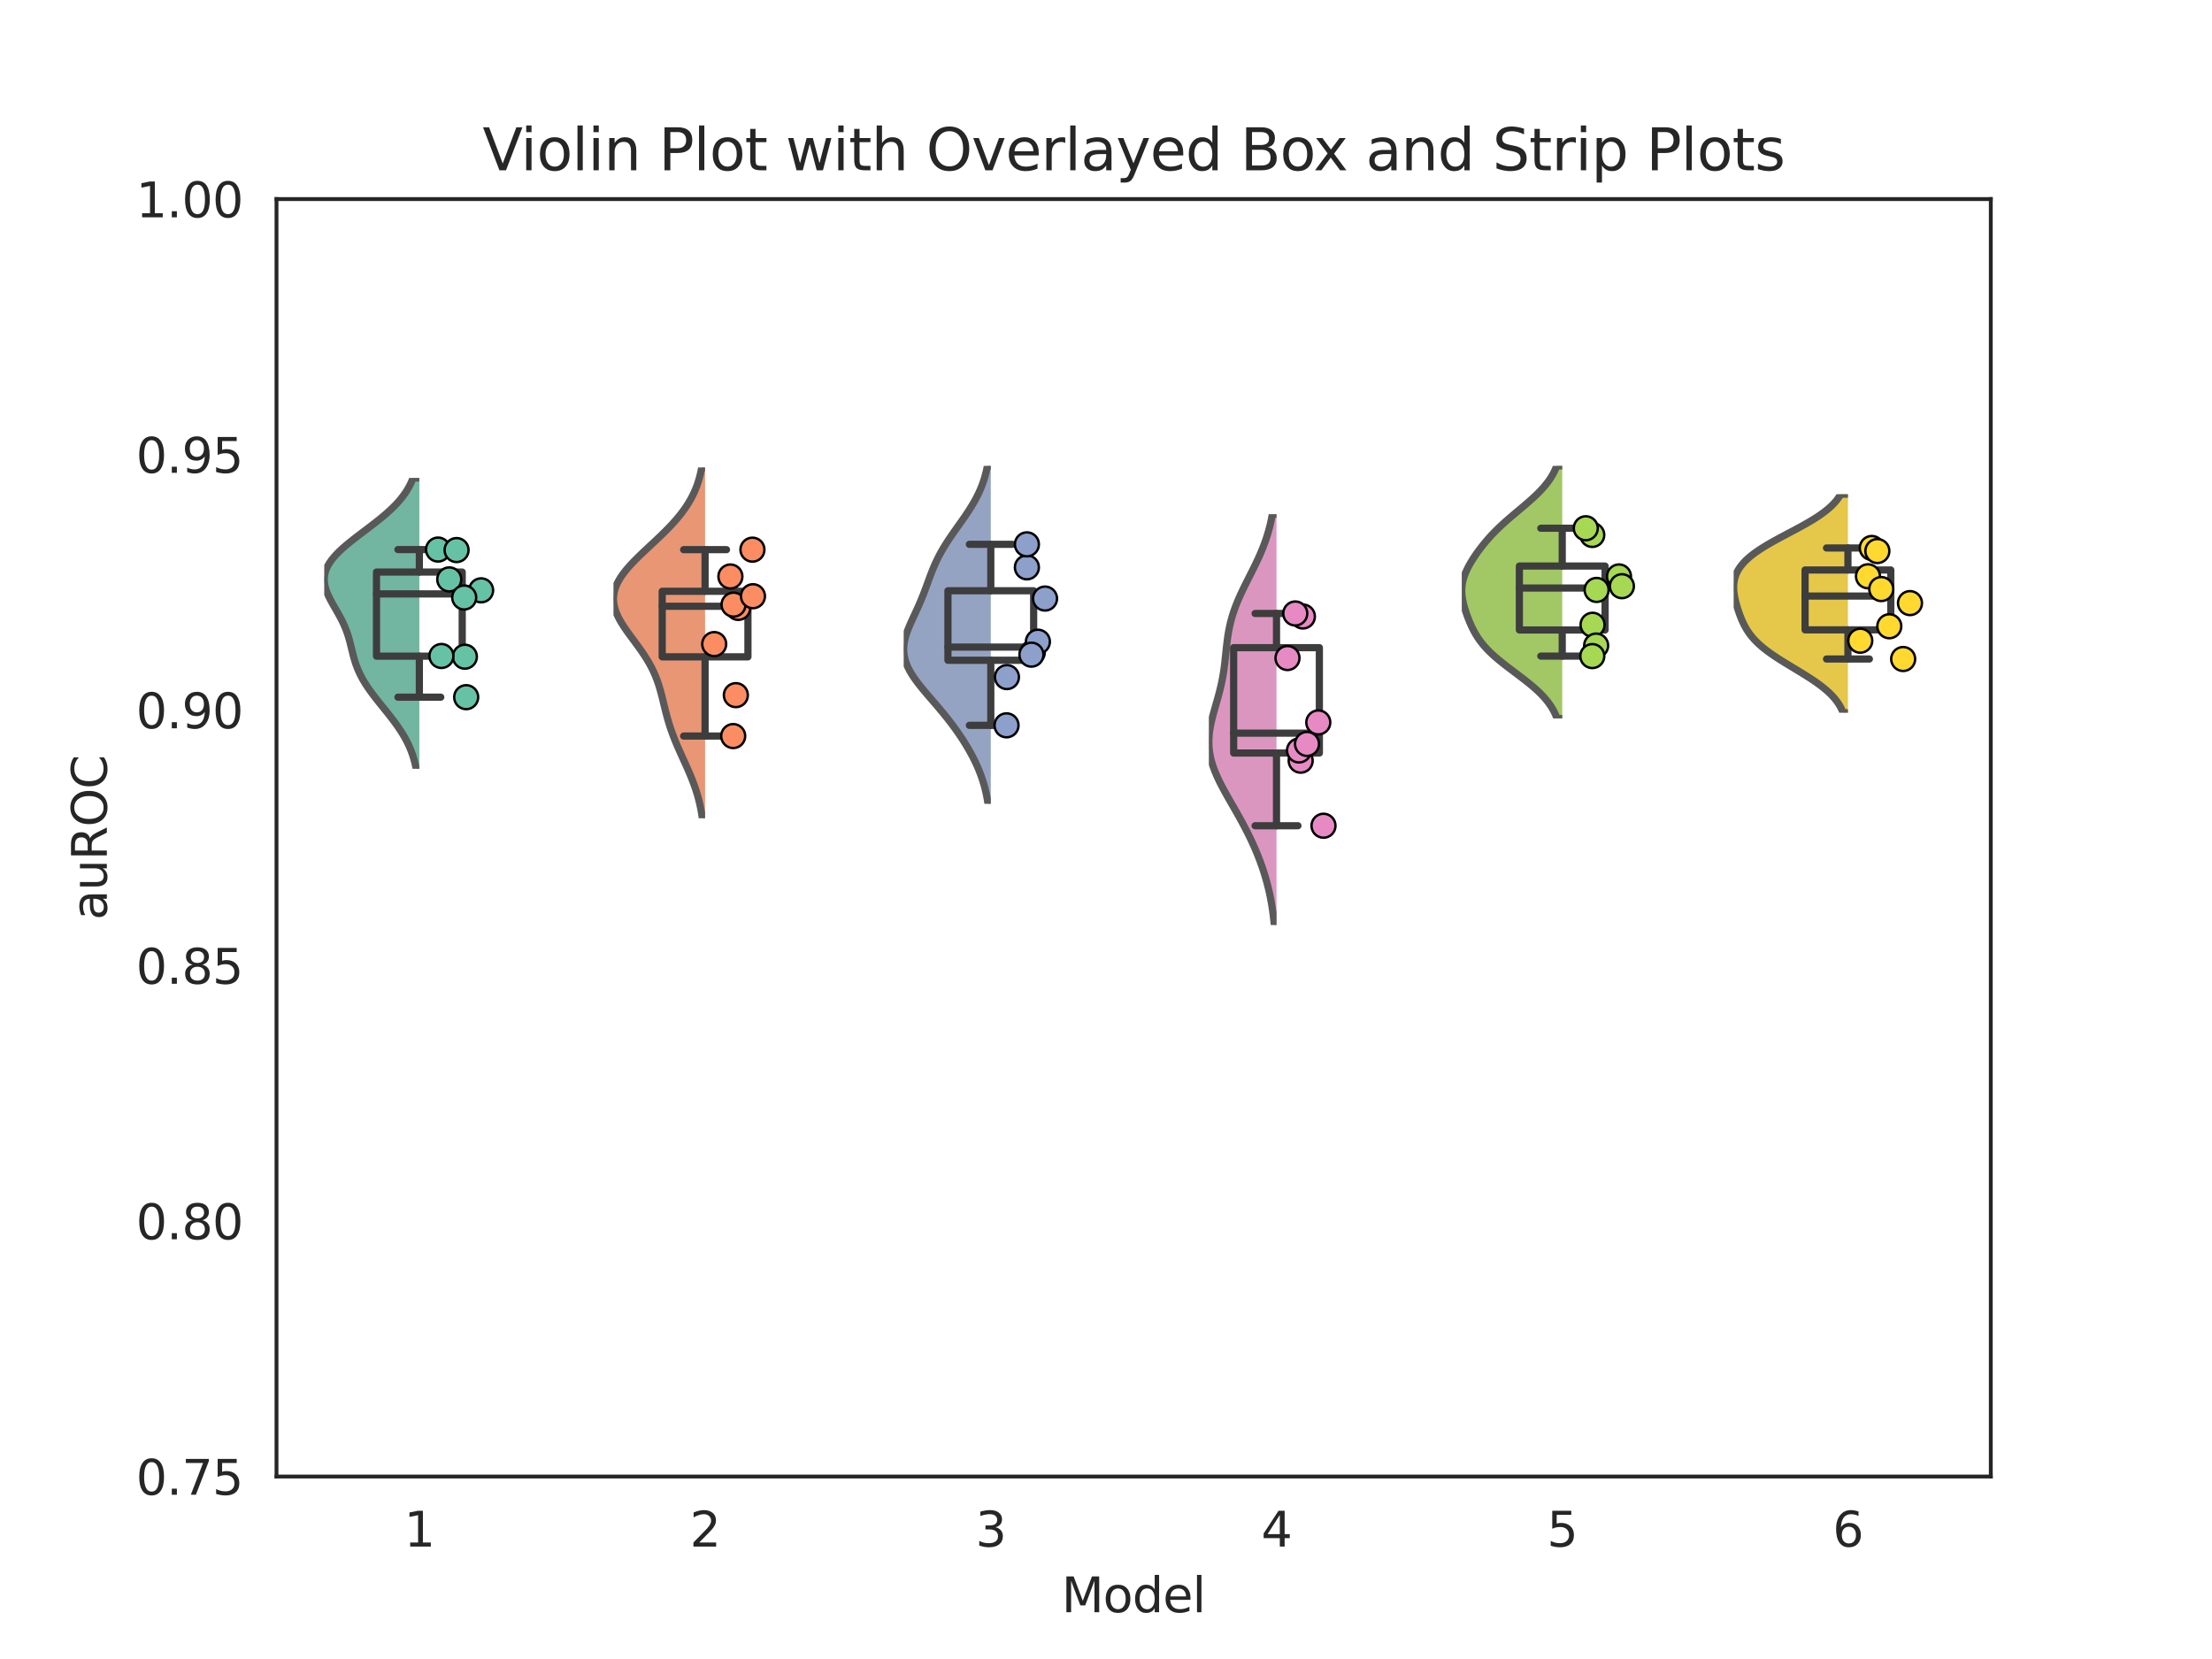 <?xml version="1.0" encoding="utf-8" standalone="no"?>
<!DOCTYPE svg PUBLIC "-//W3C//DTD SVG 1.1//EN"
  "http://www.w3.org/Graphics/SVG/1.1/DTD/svg11.dtd">
<svg xmlns:xlink="http://www.w3.org/1999/xlink" width="460.8pt" height="345.6pt" viewBox="0 0 460.8 345.6" xmlns="http://www.w3.org/2000/svg" version="1.1">
 <defs>
  <style type="text/css">*{stroke-linejoin: round; stroke-linecap: butt}</style>
 </defs>
 <g id="figure_1">
  <g id="patch_1">
   <path d="M 0 345.6 
L 460.8 345.6 
L 460.8 0 
L 0 0 
z
" style="fill: #ffffff"/>
  </g>
  <g id="axes_1">
   <g id="patch_2">
    <path d="M 57.6 307.584 
L 414.72 307.584 
L 414.72 41.472 
L 57.6 41.472 
z
" style="fill: #ffffff"/>
   </g>
   <g id="matplotlib.axis_1">
    <g id="xtick_1">
     <g id="text_1">
      <!-- 1 -->
      <g style="fill: #262626" transform="translate(84.179 322.182) scale(0.1 -0.1)">
       <defs>
        <path id="DejaVuSans-31" d="M 794 531 
L 1825 531 
L 1825 4091 
L 703 3866 
L 703 4441 
L 1819 4666 
L 2450 4666 
L 2450 531 
L 3481 531 
L 3481 0 
L 794 0 
L 794 531 
z
" transform="scale(0.016)"/>
       </defs>
       <use xlink:href="#DejaVuSans-31"/>
      </g>
     </g>
    </g>
    <g id="xtick_2">
     <g id="text_2">
      <!-- 2 -->
      <g style="fill: #262626" transform="translate(143.699 322.182) scale(0.1 -0.1)">
       <defs>
        <path id="DejaVuSans-32" d="M 1228 531 
L 3431 531 
L 3431 0 
L 469 0 
L 469 531 
Q 828 903 1448 1529 
Q 2069 2156 2228 2338 
Q 2531 2678 2651 2914 
Q 2772 3150 2772 3378 
Q 2772 3750 2511 3984 
Q 2250 4219 1831 4219 
Q 1534 4219 1204 4116 
Q 875 4013 500 3803 
L 500 4441 
Q 881 4594 1212 4672 
Q 1544 4750 1819 4750 
Q 2544 4750 2975 4387 
Q 3406 4025 3406 3419 
Q 3406 3131 3298 2873 
Q 3191 2616 2906 2266 
Q 2828 2175 2409 1742 
Q 1991 1309 1228 531 
z
" transform="scale(0.016)"/>
       </defs>
       <use xlink:href="#DejaVuSans-32"/>
      </g>
     </g>
    </g>
    <g id="xtick_3">
     <g id="text_3">
      <!-- 3 -->
      <g style="fill: #262626" transform="translate(203.219 322.182) scale(0.1 -0.1)">
       <defs>
        <path id="DejaVuSans-33" d="M 2597 2516 
Q 3050 2419 3304 2112 
Q 3559 1806 3559 1356 
Q 3559 666 3084 287 
Q 2609 -91 1734 -91 
Q 1441 -91 1130 -33 
Q 819 25 488 141 
L 488 750 
Q 750 597 1062 519 
Q 1375 441 1716 441 
Q 2309 441 2620 675 
Q 2931 909 2931 1356 
Q 2931 1769 2642 2001 
Q 2353 2234 1838 2234 
L 1294 2234 
L 1294 2753 
L 1863 2753 
Q 2328 2753 2575 2939 
Q 2822 3125 2822 3475 
Q 2822 3834 2567 4026 
Q 2313 4219 1838 4219 
Q 1578 4219 1281 4162 
Q 984 4106 628 3988 
L 628 4550 
Q 988 4650 1302 4700 
Q 1616 4750 1894 4750 
Q 2613 4750 3031 4423 
Q 3450 4097 3450 3541 
Q 3450 3153 3228 2886 
Q 3006 2619 2597 2516 
z
" transform="scale(0.016)"/>
       </defs>
       <use xlink:href="#DejaVuSans-33"/>
      </g>
     </g>
    </g>
    <g id="xtick_4">
     <g id="text_4">
      <!-- 4 -->
      <g style="fill: #262626" transform="translate(262.739 322.182) scale(0.1 -0.1)">
       <defs>
        <path id="DejaVuSans-34" d="M 2419 4116 
L 825 1625 
L 2419 1625 
L 2419 4116 
z
M 2253 4666 
L 3047 4666 
L 3047 1625 
L 3713 1625 
L 3713 1100 
L 3047 1100 
L 3047 0 
L 2419 0 
L 2419 1100 
L 313 1100 
L 313 1709 
L 2253 4666 
z
" transform="scale(0.016)"/>
       </defs>
       <use xlink:href="#DejaVuSans-34"/>
      </g>
     </g>
    </g>
    <g id="xtick_5">
     <g id="text_5">
      <!-- 5 -->
      <g style="fill: #262626" transform="translate(322.259 322.182) scale(0.1 -0.1)">
       <defs>
        <path id="DejaVuSans-35" d="M 691 4666 
L 3169 4666 
L 3169 4134 
L 1269 4134 
L 1269 2991 
Q 1406 3038 1543 3061 
Q 1681 3084 1819 3084 
Q 2600 3084 3056 2656 
Q 3513 2228 3513 1497 
Q 3513 744 3044 326 
Q 2575 -91 1722 -91 
Q 1428 -91 1123 -41 
Q 819 9 494 109 
L 494 744 
Q 775 591 1075 516 
Q 1375 441 1709 441 
Q 2250 441 2565 725 
Q 2881 1009 2881 1497 
Q 2881 1984 2565 2268 
Q 2250 2553 1709 2553 
Q 1456 2553 1204 2497 
Q 953 2441 691 2322 
L 691 4666 
z
" transform="scale(0.016)"/>
       </defs>
       <use xlink:href="#DejaVuSans-35"/>
      </g>
     </g>
    </g>
    <g id="xtick_6">
     <g id="text_6">
      <!-- 6 -->
      <g style="fill: #262626" transform="translate(381.779 322.182) scale(0.1 -0.1)">
       <defs>
        <path id="DejaVuSans-36" d="M 2113 2584 
Q 1688 2584 1439 2293 
Q 1191 2003 1191 1497 
Q 1191 994 1439 701 
Q 1688 409 2113 409 
Q 2538 409 2786 701 
Q 3034 994 3034 1497 
Q 3034 2003 2786 2293 
Q 2538 2584 2113 2584 
z
M 3366 4563 
L 3366 3988 
Q 3128 4100 2886 4159 
Q 2644 4219 2406 4219 
Q 1781 4219 1451 3797 
Q 1122 3375 1075 2522 
Q 1259 2794 1537 2939 
Q 1816 3084 2150 3084 
Q 2853 3084 3261 2657 
Q 3669 2231 3669 1497 
Q 3669 778 3244 343 
Q 2819 -91 2113 -91 
Q 1303 -91 875 529 
Q 447 1150 447 2328 
Q 447 3434 972 4092 
Q 1497 4750 2381 4750 
Q 2619 4750 2861 4703 
Q 3103 4656 3366 4563 
z
" transform="scale(0.016)"/>
       </defs>
       <use xlink:href="#DejaVuSans-36"/>
      </g>
     </g>
    </g>
    <g id="text_7">
     <!-- Model -->
     <g style="fill: #262626" transform="translate(221.147 335.861) scale(0.1 -0.1)">
      <defs>
       <path id="DejaVuSans-4d" d="M 628 4666 
L 1569 4666 
L 2759 1491 
L 3956 4666 
L 4897 4666 
L 4897 0 
L 4281 0 
L 4281 4097 
L 3078 897 
L 2444 897 
L 1241 4097 
L 1241 0 
L 628 0 
L 628 4666 
z
" transform="scale(0.016)"/>
       <path id="DejaVuSans-6f" d="M 1959 3097 
Q 1497 3097 1228 2736 
Q 959 2375 959 1747 
Q 959 1119 1226 758 
Q 1494 397 1959 397 
Q 2419 397 2687 759 
Q 2956 1122 2956 1747 
Q 2956 2369 2687 2733 
Q 2419 3097 1959 3097 
z
M 1959 3584 
Q 2709 3584 3137 3096 
Q 3566 2609 3566 1747 
Q 3566 888 3137 398 
Q 2709 -91 1959 -91 
Q 1206 -91 779 398 
Q 353 888 353 1747 
Q 353 2609 779 3096 
Q 1206 3584 1959 3584 
z
" transform="scale(0.016)"/>
       <path id="DejaVuSans-64" d="M 2906 2969 
L 2906 4863 
L 3481 4863 
L 3481 0 
L 2906 0 
L 2906 525 
Q 2725 213 2448 61 
Q 2172 -91 1784 -91 
Q 1150 -91 751 415 
Q 353 922 353 1747 
Q 353 2572 751 3078 
Q 1150 3584 1784 3584 
Q 2172 3584 2448 3432 
Q 2725 3281 2906 2969 
z
M 947 1747 
Q 947 1113 1208 752 
Q 1469 391 1925 391 
Q 2381 391 2643 752 
Q 2906 1113 2906 1747 
Q 2906 2381 2643 2742 
Q 2381 3103 1925 3103 
Q 1469 3103 1208 2742 
Q 947 2381 947 1747 
z
" transform="scale(0.016)"/>
       <path id="DejaVuSans-65" d="M 3597 1894 
L 3597 1613 
L 953 1613 
Q 991 1019 1311 708 
Q 1631 397 2203 397 
Q 2534 397 2845 478 
Q 3156 559 3463 722 
L 3463 178 
Q 3153 47 2828 -22 
Q 2503 -91 2169 -91 
Q 1331 -91 842 396 
Q 353 884 353 1716 
Q 353 2575 817 3079 
Q 1281 3584 2069 3584 
Q 2775 3584 3186 3129 
Q 3597 2675 3597 1894 
z
M 3022 2063 
Q 3016 2534 2758 2815 
Q 2500 3097 2075 3097 
Q 1594 3097 1305 2825 
Q 1016 2553 972 2059 
L 3022 2063 
z
" transform="scale(0.016)"/>
       <path id="DejaVuSans-6c" d="M 603 4863 
L 1178 4863 
L 1178 0 
L 603 0 
L 603 4863 
z
" transform="scale(0.016)"/>
      </defs>
      <use xlink:href="#DejaVuSans-4d"/>
      <use xlink:href="#DejaVuSans-6f" x="86.279"/>
      <use xlink:href="#DejaVuSans-64" x="147.461"/>
      <use xlink:href="#DejaVuSans-65" x="210.938"/>
      <use xlink:href="#DejaVuSans-6c" x="272.461"/>
     </g>
    </g>
   </g>
   <g id="matplotlib.axis_2">
    <g id="ytick_1">
     <g id="text_8">
      <!-- 0.75 -->
      <g style="fill: #262626" transform="translate(28.334 311.383) scale(0.1 -0.1)">
       <defs>
        <path id="DejaVuSans-30" d="M 2034 4250 
Q 1547 4250 1301 3770 
Q 1056 3291 1056 2328 
Q 1056 1369 1301 889 
Q 1547 409 2034 409 
Q 2525 409 2770 889 
Q 3016 1369 3016 2328 
Q 3016 3291 2770 3770 
Q 2525 4250 2034 4250 
z
M 2034 4750 
Q 2819 4750 3233 4129 
Q 3647 3509 3647 2328 
Q 3647 1150 3233 529 
Q 2819 -91 2034 -91 
Q 1250 -91 836 529 
Q 422 1150 422 2328 
Q 422 3509 836 4129 
Q 1250 4750 2034 4750 
z
" transform="scale(0.016)"/>
        <path id="DejaVuSans-2e" d="M 684 794 
L 1344 794 
L 1344 0 
L 684 0 
L 684 794 
z
" transform="scale(0.016)"/>
        <path id="DejaVuSans-37" d="M 525 4666 
L 3525 4666 
L 3525 4397 
L 1831 0 
L 1172 0 
L 2766 4134 
L 525 4134 
L 525 4666 
z
" transform="scale(0.016)"/>
       </defs>
       <use xlink:href="#DejaVuSans-30"/>
       <use xlink:href="#DejaVuSans-2e" x="63.623"/>
       <use xlink:href="#DejaVuSans-37" x="95.41"/>
       <use xlink:href="#DejaVuSans-35" x="159.033"/>
      </g>
     </g>
    </g>
    <g id="ytick_2">
     <g id="text_9">
      <!-- 0.80 -->
      <g style="fill: #262626" transform="translate(28.334 258.161) scale(0.1 -0.1)">
       <defs>
        <path id="DejaVuSans-38" d="M 2034 2216 
Q 1584 2216 1326 1975 
Q 1069 1734 1069 1313 
Q 1069 891 1326 650 
Q 1584 409 2034 409 
Q 2484 409 2743 651 
Q 3003 894 3003 1313 
Q 3003 1734 2745 1975 
Q 2488 2216 2034 2216 
z
M 1403 2484 
Q 997 2584 770 2862 
Q 544 3141 544 3541 
Q 544 4100 942 4425 
Q 1341 4750 2034 4750 
Q 2731 4750 3128 4425 
Q 3525 4100 3525 3541 
Q 3525 3141 3298 2862 
Q 3072 2584 2669 2484 
Q 3125 2378 3379 2068 
Q 3634 1759 3634 1313 
Q 3634 634 3220 271 
Q 2806 -91 2034 -91 
Q 1263 -91 848 271 
Q 434 634 434 1313 
Q 434 1759 690 2068 
Q 947 2378 1403 2484 
z
M 1172 3481 
Q 1172 3119 1398 2916 
Q 1625 2713 2034 2713 
Q 2441 2713 2670 2916 
Q 2900 3119 2900 3481 
Q 2900 3844 2670 4047 
Q 2441 4250 2034 4250 
Q 1625 4250 1398 4047 
Q 1172 3844 1172 3481 
z
" transform="scale(0.016)"/>
       </defs>
       <use xlink:href="#DejaVuSans-30"/>
       <use xlink:href="#DejaVuSans-2e" x="63.623"/>
       <use xlink:href="#DejaVuSans-38" x="95.41"/>
       <use xlink:href="#DejaVuSans-30" x="159.033"/>
      </g>
     </g>
    </g>
    <g id="ytick_3">
     <g id="text_10">
      <!-- 0.85 -->
      <g style="fill: #262626" transform="translate(28.334 204.938) scale(0.1 -0.1)">
       <use xlink:href="#DejaVuSans-30"/>
       <use xlink:href="#DejaVuSans-2e" x="63.623"/>
       <use xlink:href="#DejaVuSans-38" x="95.41"/>
       <use xlink:href="#DejaVuSans-35" x="159.033"/>
      </g>
     </g>
    </g>
    <g id="ytick_4">
     <g id="text_11">
      <!-- 0.90 -->
      <g style="fill: #262626" transform="translate(28.334 151.716) scale(0.1 -0.1)">
       <defs>
        <path id="DejaVuSans-39" d="M 703 97 
L 703 672 
Q 941 559 1184 500 
Q 1428 441 1663 441 
Q 2288 441 2617 861 
Q 2947 1281 2994 2138 
Q 2813 1869 2534 1725 
Q 2256 1581 1919 1581 
Q 1219 1581 811 2004 
Q 403 2428 403 3163 
Q 403 3881 828 4315 
Q 1253 4750 1959 4750 
Q 2769 4750 3195 4129 
Q 3622 3509 3622 2328 
Q 3622 1225 3098 567 
Q 2575 -91 1691 -91 
Q 1453 -91 1209 -44 
Q 966 3 703 97 
z
M 1959 2075 
Q 2384 2075 2632 2365 
Q 2881 2656 2881 3163 
Q 2881 3666 2632 3958 
Q 2384 4250 1959 4250 
Q 1534 4250 1286 3958 
Q 1038 3666 1038 3163 
Q 1038 2656 1286 2365 
Q 1534 2075 1959 2075 
z
" transform="scale(0.016)"/>
       </defs>
       <use xlink:href="#DejaVuSans-30"/>
       <use xlink:href="#DejaVuSans-2e" x="63.623"/>
       <use xlink:href="#DejaVuSans-39" x="95.41"/>
       <use xlink:href="#DejaVuSans-30" x="159.033"/>
      </g>
     </g>
    </g>
    <g id="ytick_5">
     <g id="text_12">
      <!-- 0.95 -->
      <g style="fill: #262626" transform="translate(28.334 98.494) scale(0.1 -0.1)">
       <use xlink:href="#DejaVuSans-30"/>
       <use xlink:href="#DejaVuSans-2e" x="63.623"/>
       <use xlink:href="#DejaVuSans-39" x="95.41"/>
       <use xlink:href="#DejaVuSans-35" x="159.033"/>
      </g>
     </g>
    </g>
    <g id="ytick_6">
     <g id="text_13">
      <!-- 1.00 -->
      <g style="fill: #262626" transform="translate(28.334 45.271) scale(0.1 -0.1)">
       <use xlink:href="#DejaVuSans-31"/>
       <use xlink:href="#DejaVuSans-2e" x="63.623"/>
       <use xlink:href="#DejaVuSans-30" x="95.41"/>
       <use xlink:href="#DejaVuSans-30" x="159.033"/>
      </g>
     </g>
    </g>
    <g id="text_14">
     <!-- auROC -->
     <g style="fill: #262626" transform="translate(22.255 191.662) rotate(-90) scale(0.1 -0.1)">
      <defs>
       <path id="DejaVuSans-61" d="M 2194 1759 
Q 1497 1759 1228 1600 
Q 959 1441 959 1056 
Q 959 750 1161 570 
Q 1363 391 1709 391 
Q 2188 391 2477 730 
Q 2766 1069 2766 1631 
L 2766 1759 
L 2194 1759 
z
M 3341 1997 
L 3341 0 
L 2766 0 
L 2766 531 
Q 2569 213 2275 61 
Q 1981 -91 1556 -91 
Q 1019 -91 701 211 
Q 384 513 384 1019 
Q 384 1609 779 1909 
Q 1175 2209 1959 2209 
L 2766 2209 
L 2766 2266 
Q 2766 2663 2505 2880 
Q 2244 3097 1772 3097 
Q 1472 3097 1187 3025 
Q 903 2953 641 2809 
L 641 3341 
Q 956 3463 1253 3523 
Q 1550 3584 1831 3584 
Q 2591 3584 2966 3190 
Q 3341 2797 3341 1997 
z
" transform="scale(0.016)"/>
       <path id="DejaVuSans-75" d="M 544 1381 
L 544 3500 
L 1119 3500 
L 1119 1403 
Q 1119 906 1312 657 
Q 1506 409 1894 409 
Q 2359 409 2629 706 
Q 2900 1003 2900 1516 
L 2900 3500 
L 3475 3500 
L 3475 0 
L 2900 0 
L 2900 538 
Q 2691 219 2414 64 
Q 2138 -91 1772 -91 
Q 1169 -91 856 284 
Q 544 659 544 1381 
z
M 1991 3584 
L 1991 3584 
z
" transform="scale(0.016)"/>
       <path id="DejaVuSans-52" d="M 2841 2188 
Q 3044 2119 3236 1894 
Q 3428 1669 3622 1275 
L 4263 0 
L 3584 0 
L 2988 1197 
Q 2756 1666 2539 1819 
Q 2322 1972 1947 1972 
L 1259 1972 
L 1259 0 
L 628 0 
L 628 4666 
L 2053 4666 
Q 2853 4666 3247 4331 
Q 3641 3997 3641 3322 
Q 3641 2881 3436 2590 
Q 3231 2300 2841 2188 
z
M 1259 4147 
L 1259 2491 
L 2053 2491 
Q 2509 2491 2742 2702 
Q 2975 2913 2975 3322 
Q 2975 3731 2742 3939 
Q 2509 4147 2053 4147 
L 1259 4147 
z
" transform="scale(0.016)"/>
       <path id="DejaVuSans-4f" d="M 2522 4238 
Q 1834 4238 1429 3725 
Q 1025 3213 1025 2328 
Q 1025 1447 1429 934 
Q 1834 422 2522 422 
Q 3209 422 3611 934 
Q 4013 1447 4013 2328 
Q 4013 3213 3611 3725 
Q 3209 4238 2522 4238 
z
M 2522 4750 
Q 3503 4750 4090 4092 
Q 4678 3434 4678 2328 
Q 4678 1225 4090 567 
Q 3503 -91 2522 -91 
Q 1538 -91 948 565 
Q 359 1222 359 2328 
Q 359 3434 948 4092 
Q 1538 4750 2522 4750 
z
" transform="scale(0.016)"/>
       <path id="DejaVuSans-43" d="M 4122 4306 
L 4122 3641 
Q 3803 3938 3442 4084 
Q 3081 4231 2675 4231 
Q 1875 4231 1450 3742 
Q 1025 3253 1025 2328 
Q 1025 1406 1450 917 
Q 1875 428 2675 428 
Q 3081 428 3442 575 
Q 3803 722 4122 1019 
L 4122 359 
Q 3791 134 3420 21 
Q 3050 -91 2638 -91 
Q 1578 -91 968 557 
Q 359 1206 359 2328 
Q 359 3453 968 4101 
Q 1578 4750 2638 4750 
Q 3056 4750 3426 4639 
Q 3797 4528 4122 4306 
z
" transform="scale(0.016)"/>
      </defs>
      <use xlink:href="#DejaVuSans-61"/>
      <use xlink:href="#DejaVuSans-75" x="61.279"/>
      <use xlink:href="#DejaVuSans-52" x="124.658"/>
      <use xlink:href="#DejaVuSans-4f" x="194.141"/>
      <use xlink:href="#DejaVuSans-43" x="272.852"/>
     </g>
    </g>
   </g>
   <g id="PolyCollection_1">
    <defs>
     <path id="m441e891947" d="M 88.026 -185.447 
L 86.694 -185.447 
L 86.571 -186.059 
L 86.43 -186.671 
L 86.27 -187.283 
L 86.09 -187.895 
L 85.889 -188.507 
L 85.666 -189.119 
L 85.42 -189.731 
L 85.15 -190.343 
L 84.856 -190.955 
L 84.537 -191.567 
L 84.195 -192.179 
L 83.83 -192.791 
L 83.442 -193.403 
L 83.033 -194.015 
L 82.605 -194.627 
L 82.159 -195.239 
L 81.698 -195.851 
L 81.224 -196.463 
L 80.74 -197.075 
L 80.249 -197.687 
L 79.755 -198.299 
L 79.262 -198.911 
L 78.771 -199.523 
L 78.289 -200.135 
L 77.816 -200.747 
L 77.358 -201.359 
L 76.918 -201.971 
L 76.498 -202.583 
L 76.1 -203.195 
L 75.728 -203.807 
L 75.382 -204.419 
L 75.063 -205.031 
L 74.772 -205.643 
L 74.508 -206.255 
L 74.27 -206.867 
L 74.055 -207.479 
L 73.862 -208.091 
L 73.686 -208.703 
L 73.524 -209.315 
L 73.37 -209.927 
L 73.222 -210.539 
L 73.072 -211.151 
L 72.918 -211.763 
L 72.753 -212.375 
L 72.574 -212.987 
L 72.377 -213.599 
L 72.16 -214.212 
L 71.92 -214.824 
L 71.657 -215.436 
L 71.371 -216.048 
L 71.064 -216.66 
L 70.739 -217.272 
L 70.399 -217.884 
L 70.049 -218.496 
L 69.696 -219.108 
L 69.346 -219.72 
L 69.006 -220.332 
L 68.684 -220.944 
L 68.387 -221.556 
L 68.124 -222.168 
L 67.902 -222.78 
L 67.728 -223.392 
L 67.607 -224.004 
L 67.547 -224.616 
L 67.55 -225.228 
L 67.622 -225.84 
L 67.763 -226.452 
L 67.976 -227.064 
L 68.261 -227.676 
L 68.616 -228.288 
L 69.04 -228.9 
L 69.528 -229.512 
L 70.078 -230.124 
L 70.684 -230.736 
L 71.34 -231.348 
L 72.04 -231.96 
L 72.777 -232.572 
L 73.543 -233.184 
L 74.332 -233.796 
L 75.135 -234.408 
L 75.945 -235.02 
L 76.754 -235.632 
L 77.556 -236.244 
L 78.344 -236.856 
L 79.113 -237.468 
L 79.855 -238.08 
L 80.568 -238.692 
L 81.246 -239.304 
L 81.887 -239.916 
L 82.488 -240.528 
L 83.048 -241.14 
L 83.565 -241.752 
L 84.039 -242.364 
L 84.472 -242.976 
L 84.862 -243.588 
L 85.213 -244.2 
L 85.525 -244.812 
L 85.802 -245.424 
L 86.045 -246.037 
L 88.675 -246.037 
L 88.675 -246.037 
L 88.918 -245.424 
L 89.195 -244.812 
L 89.507 -244.2 
L 89.858 -243.588 
L 90.248 -242.976 
L 90.681 -242.364 
L 91.155 -241.752 
L 91.672 -241.14 
L 92.232 -240.528 
L 92.833 -239.916 
L 93.474 -239.304 
L 94.152 -238.692 
L 94.865 -238.08 
L 95.607 -237.468 
L 96.376 -236.856 
L 97.164 -236.244 
L 97.966 -235.632 
L 98.775 -235.02 
L 99.585 -234.408 
L 100.388 -233.796 
L 101.177 -233.184 
L 101.943 -232.572 
L 102.68 -231.96 
L 103.38 -231.348 
L 104.036 -230.736 
L 104.642 -230.124 
L 105.192 -229.512 
L 105.68 -228.9 
L 106.104 -228.288 
L 106.459 -227.676 
L 106.744 -227.064 
L 106.957 -226.452 
L 107.098 -225.84 
L 107.17 -225.228 
L 107.173 -224.616 
L 107.113 -224.004 
L 106.992 -223.392 
L 106.818 -222.78 
L 106.596 -222.168 
L 106.333 -221.556 
L 106.036 -220.944 
L 105.714 -220.332 
L 105.374 -219.72 
L 105.024 -219.108 
L 104.671 -218.496 
L 104.321 -217.884 
L 103.981 -217.272 
L 103.656 -216.66 
L 103.349 -216.048 
L 103.063 -215.436 
L 102.8 -214.824 
L 102.56 -214.212 
L 102.343 -213.599 
L 102.146 -212.987 
L 101.967 -212.375 
L 101.802 -211.763 
L 101.648 -211.151 
L 101.498 -210.539 
L 101.35 -209.927 
L 101.196 -209.315 
L 101.034 -208.703 
L 100.858 -208.091 
L 100.665 -207.479 
L 100.45 -206.867 
L 100.212 -206.255 
L 99.948 -205.643 
L 99.657 -205.031 
L 99.338 -204.419 
L 98.992 -203.807 
L 98.62 -203.195 
L 98.222 -202.583 
L 97.802 -201.971 
L 97.362 -201.359 
L 96.904 -200.747 
L 96.431 -200.135 
L 95.949 -199.523 
L 95.458 -198.911 
L 94.965 -198.299 
L 94.471 -197.687 
L 93.98 -197.075 
L 93.496 -196.463 
L 93.022 -195.851 
L 92.561 -195.239 
L 92.115 -194.627 
L 91.687 -194.015 
L 91.278 -193.403 
L 90.89 -192.791 
L 90.525 -192.179 
L 90.183 -191.567 
L 89.864 -190.955 
L 89.57 -190.343 
L 89.3 -189.731 
L 89.054 -189.119 
L 88.831 -188.507 
L 88.63 -187.895 
L 88.45 -187.283 
L 88.29 -186.671 
L 88.149 -186.059 
L 88.026 -185.447 
z
" style="stroke: #595959; stroke-width: 1.5"/>
    </defs>
    <g clip-path="url(#pa77476f91d)">
     <use xlink:href="#m441e891947" x="0" y="345.6" style="fill: #72b6a1; stroke: #595959; stroke-width: 1.5"/>
    </g>
   </g>
   <g id="PolyCollection_2">
    <defs>
     <path id="mcd3f28e388" d="M 147.448 -175.14 
L 146.312 -175.14 
L 146.203 -175.878 
L 146.078 -176.616 
L 145.937 -177.355 
L 145.779 -178.093 
L 145.602 -178.831 
L 145.407 -179.569 
L 145.193 -180.307 
L 144.96 -181.046 
L 144.71 -181.784 
L 144.442 -182.522 
L 144.158 -183.26 
L 143.86 -183.998 
L 143.549 -184.736 
L 143.228 -185.475 
L 142.899 -186.213 
L 142.565 -186.951 
L 142.229 -187.689 
L 141.894 -188.427 
L 141.562 -189.166 
L 141.236 -189.904 
L 140.92 -190.642 
L 140.614 -191.38 
L 140.322 -192.118 
L 140.044 -192.857 
L 139.782 -193.595 
L 139.535 -194.333 
L 139.304 -195.071 
L 139.088 -195.809 
L 138.884 -196.548 
L 138.691 -197.286 
L 138.507 -198.024 
L 138.327 -198.762 
L 138.149 -199.5 
L 137.967 -200.239 
L 137.779 -200.977 
L 137.58 -201.715 
L 137.364 -202.453 
L 137.129 -203.191 
L 136.871 -203.93 
L 136.586 -204.668 
L 136.271 -205.406 
L 135.925 -206.144 
L 135.547 -206.882 
L 135.136 -207.621 
L 134.694 -208.359 
L 134.222 -209.097 
L 133.725 -209.835 
L 133.206 -210.573 
L 132.67 -211.312 
L 132.125 -212.05 
L 131.578 -212.788 
L 131.036 -213.526 
L 130.508 -214.264 
L 130.003 -215.003 
L 129.531 -215.741 
L 129.099 -216.479 
L 128.717 -217.217 
L 128.393 -217.955 
L 128.133 -218.694 
L 127.943 -219.432 
L 127.83 -220.17 
L 127.796 -220.908 
L 127.844 -221.646 
L 127.975 -222.385 
L 128.188 -223.123 
L 128.482 -223.861 
L 128.854 -224.599 
L 129.299 -225.337 
L 129.812 -226.076 
L 130.387 -226.814 
L 131.017 -227.552 
L 131.694 -228.29 
L 132.41 -229.028 
L 133.157 -229.767 
L 133.927 -230.505 
L 134.712 -231.243 
L 135.503 -231.981 
L 136.295 -232.719 
L 137.079 -233.458 
L 137.849 -234.196 
L 138.599 -234.934 
L 139.325 -235.672 
L 140.022 -236.41 
L 140.686 -237.148 
L 141.315 -237.887 
L 141.906 -238.625 
L 142.458 -239.363 
L 142.969 -240.101 
L 143.44 -240.839 
L 143.871 -241.578 
L 144.263 -242.316 
L 144.617 -243.054 
L 144.934 -243.792 
L 145.216 -244.53 
L 145.466 -245.269 
L 145.686 -246.007 
L 145.877 -246.745 
L 146.043 -247.483 
L 146.186 -248.221 
L 147.574 -248.221 
L 147.574 -248.221 
L 147.717 -247.483 
L 147.883 -246.745 
L 148.074 -246.007 
L 148.294 -245.269 
L 148.544 -244.53 
L 148.826 -243.792 
L 149.143 -243.054 
L 149.497 -242.316 
L 149.889 -241.578 
L 150.32 -240.839 
L 150.791 -240.101 
L 151.302 -239.363 
L 151.854 -238.625 
L 152.445 -237.887 
L 153.074 -237.148 
L 153.738 -236.41 
L 154.435 -235.672 
L 155.161 -234.934 
L 155.911 -234.196 
L 156.681 -233.458 
L 157.465 -232.719 
L 158.257 -231.981 
L 159.048 -231.243 
L 159.833 -230.505 
L 160.603 -229.767 
L 161.35 -229.028 
L 162.066 -228.29 
L 162.743 -227.552 
L 163.373 -226.814 
L 163.948 -226.076 
L 164.461 -225.337 
L 164.906 -224.599 
L 165.278 -223.861 
L 165.572 -223.123 
L 165.785 -222.385 
L 165.916 -221.646 
L 165.964 -220.908 
L 165.93 -220.17 
L 165.817 -219.432 
L 165.627 -218.694 
L 165.367 -217.955 
L 165.043 -217.217 
L 164.661 -216.479 
L 164.229 -215.741 
L 163.757 -215.003 
L 163.252 -214.264 
L 162.724 -213.526 
L 162.182 -212.788 
L 161.635 -212.05 
L 161.09 -211.312 
L 160.554 -210.573 
L 160.035 -209.835 
L 159.538 -209.097 
L 159.066 -208.359 
L 158.624 -207.621 
L 158.213 -206.882 
L 157.835 -206.144 
L 157.489 -205.406 
L 157.174 -204.668 
L 156.889 -203.93 
L 156.631 -203.191 
L 156.396 -202.453 
L 156.18 -201.715 
L 155.981 -200.977 
L 155.793 -200.239 
L 155.611 -199.5 
L 155.433 -198.762 
L 155.253 -198.024 
L 155.069 -197.286 
L 154.876 -196.548 
L 154.672 -195.809 
L 154.456 -195.071 
L 154.225 -194.333 
L 153.978 -193.595 
L 153.716 -192.857 
L 153.438 -192.118 
L 153.146 -191.38 
L 152.84 -190.642 
L 152.524 -189.904 
L 152.198 -189.166 
L 151.866 -188.427 
L 151.531 -187.689 
L 151.195 -186.951 
L 150.861 -186.213 
L 150.532 -185.475 
L 150.211 -184.736 
L 149.9 -183.998 
L 149.602 -183.26 
L 149.318 -182.522 
L 149.05 -181.784 
L 148.8 -181.046 
L 148.567 -180.307 
L 148.353 -179.569 
L 148.158 -178.831 
L 147.981 -178.093 
L 147.823 -177.355 
L 147.682 -176.616 
L 147.557 -175.878 
L 147.448 -175.14 
z
" style="stroke: #595959; stroke-width: 1.5"/>
    </defs>
    <g clip-path="url(#pefc1668bbe)">
     <use xlink:href="#mcd3f28e388" x="0" y="345.6" style="fill: #e99675; stroke: #595959; stroke-width: 1.5"/>
    </g>
   </g>
   <g id="PolyCollection_3">
    <defs>
     <path id="m6bf0b141f6" d="M 206.977 -178.156 
L 205.823 -178.156 
L 205.711 -178.867 
L 205.584 -179.578 
L 205.44 -180.289 
L 205.277 -181 
L 205.096 -181.711 
L 204.895 -182.422 
L 204.673 -183.133 
L 204.431 -183.844 
L 204.168 -184.555 
L 203.885 -185.266 
L 203.58 -185.977 
L 203.255 -186.688 
L 202.911 -187.399 
L 202.547 -188.11 
L 202.164 -188.821 
L 201.763 -189.532 
L 201.344 -190.243 
L 200.907 -190.954 
L 200.454 -191.665 
L 199.982 -192.376 
L 199.494 -193.088 
L 198.989 -193.799 
L 198.467 -194.51 
L 197.928 -195.221 
L 197.373 -195.932 
L 196.803 -196.643 
L 196.219 -197.354 
L 195.624 -198.065 
L 195.018 -198.776 
L 194.407 -199.487 
L 193.793 -200.198 
L 193.183 -200.909 
L 192.58 -201.62 
L 191.992 -202.331 
L 191.424 -203.042 
L 190.884 -203.753 
L 190.379 -204.464 
L 189.916 -205.175 
L 189.5 -205.886 
L 189.138 -206.597 
L 188.834 -207.308 
L 188.592 -208.019 
L 188.414 -208.73 
L 188.301 -209.441 
L 188.254 -210.152 
L 188.269 -210.863 
L 188.344 -211.574 
L 188.474 -212.285 
L 188.654 -212.996 
L 188.876 -213.707 
L 189.135 -214.418 
L 189.422 -215.129 
L 189.73 -215.84 
L 190.051 -216.552 
L 190.38 -217.263 
L 190.711 -217.974 
L 191.038 -218.685 
L 191.357 -219.396 
L 191.667 -220.107 
L 191.966 -220.818 
L 192.253 -221.529 
L 192.53 -222.24 
L 192.797 -222.951 
L 193.059 -223.662 
L 193.319 -224.373 
L 193.579 -225.084 
L 193.845 -225.795 
L 194.12 -226.506 
L 194.408 -227.217 
L 194.712 -227.928 
L 195.036 -228.639 
L 195.381 -229.35 
L 195.749 -230.061 
L 196.14 -230.772 
L 196.555 -231.483 
L 196.991 -232.194 
L 197.447 -232.905 
L 197.921 -233.616 
L 198.409 -234.327 
L 198.906 -235.038 
L 199.41 -235.749 
L 199.915 -236.46 
L 200.417 -237.171 
L 200.912 -237.882 
L 201.396 -238.593 
L 201.864 -239.304 
L 202.313 -240.016 
L 202.741 -240.727 
L 203.144 -241.438 
L 203.521 -242.149 
L 203.871 -242.86 
L 204.193 -243.571 
L 204.487 -244.282 
L 204.752 -244.993 
L 204.99 -245.704 
L 205.202 -246.415 
L 205.389 -247.126 
L 205.552 -247.837 
L 205.694 -248.548 
L 207.106 -248.548 
L 207.106 -248.548 
L 207.248 -247.837 
L 207.411 -247.126 
L 207.598 -246.415 
L 207.81 -245.704 
L 208.048 -244.993 
L 208.313 -244.282 
L 208.607 -243.571 
L 208.929 -242.86 
L 209.279 -242.149 
L 209.656 -241.438 
L 210.059 -240.727 
L 210.487 -240.016 
L 210.936 -239.304 
L 211.404 -238.593 
L 211.888 -237.882 
L 212.383 -237.171 
L 212.885 -236.46 
L 213.39 -235.749 
L 213.894 -235.038 
L 214.391 -234.327 
L 214.879 -233.616 
L 215.353 -232.905 
L 215.809 -232.194 
L 216.245 -231.483 
L 216.66 -230.772 
L 217.051 -230.061 
L 217.419 -229.35 
L 217.764 -228.639 
L 218.088 -227.928 
L 218.392 -227.217 
L 218.68 -226.506 
L 218.955 -225.795 
L 219.221 -225.084 
L 219.481 -224.373 
L 219.741 -223.662 
L 220.003 -222.951 
L 220.27 -222.24 
L 220.547 -221.529 
L 220.834 -220.818 
L 221.133 -220.107 
L 221.443 -219.396 
L 221.762 -218.685 
L 222.089 -217.974 
L 222.42 -217.263 
L 222.749 -216.552 
L 223.07 -215.84 
L 223.378 -215.129 
L 223.665 -214.418 
L 223.924 -213.707 
L 224.146 -212.996 
L 224.326 -212.285 
L 224.456 -211.574 
L 224.531 -210.863 
L 224.546 -210.152 
L 224.499 -209.441 
L 224.386 -208.73 
L 224.208 -208.019 
L 223.966 -207.308 
L 223.662 -206.597 
L 223.3 -205.886 
L 222.884 -205.175 
L 222.421 -204.464 
L 221.916 -203.753 
L 221.376 -203.042 
L 220.808 -202.331 
L 220.22 -201.62 
L 219.617 -200.909 
L 219.007 -200.198 
L 218.393 -199.487 
L 217.782 -198.776 
L 217.176 -198.065 
L 216.581 -197.354 
L 215.997 -196.643 
L 215.427 -195.932 
L 214.872 -195.221 
L 214.333 -194.51 
L 213.811 -193.799 
L 213.306 -193.088 
L 212.818 -192.376 
L 212.346 -191.665 
L 211.893 -190.954 
L 211.456 -190.243 
L 211.037 -189.532 
L 210.636 -188.821 
L 210.253 -188.11 
L 209.889 -187.399 
L 209.545 -186.688 
L 209.22 -185.977 
L 208.915 -185.266 
L 208.632 -184.555 
L 208.369 -183.844 
L 208.127 -183.133 
L 207.905 -182.422 
L 207.704 -181.711 
L 207.523 -181 
L 207.36 -180.289 
L 207.216 -179.578 
L 207.089 -178.867 
L 206.977 -178.156 
z
" style="stroke: #595959; stroke-width: 1.5"/>
    </defs>
    <g clip-path="url(#pd06e9bc9d6)">
     <use xlink:href="#m6bf0b141f6" x="0" y="345.6" style="fill: #95a3c3; stroke: #595959; stroke-width: 1.5"/>
    </g>
   </g>
   <g id="PolyCollection_4">
    <defs>
     <path id="m8e062cd449" d="M 266.379 -152.896 
L 265.461 -152.896 
L 265.376 -153.76 
L 265.279 -154.625 
L 265.169 -155.49 
L 265.045 -156.354 
L 264.906 -157.219 
L 264.753 -158.083 
L 264.584 -158.948 
L 264.398 -159.813 
L 264.195 -160.677 
L 263.976 -161.542 
L 263.739 -162.406 
L 263.484 -163.271 
L 263.213 -164.135 
L 262.923 -165 
L 262.617 -165.865 
L 262.292 -166.729 
L 261.951 -167.594 
L 261.593 -168.458 
L 261.218 -169.323 
L 260.826 -170.188 
L 260.418 -171.052 
L 259.994 -171.917 
L 259.556 -172.781 
L 259.103 -173.646 
L 258.637 -174.51 
L 258.161 -175.375 
L 257.675 -176.24 
L 257.183 -177.104 
L 256.687 -177.969 
L 256.19 -178.833 
L 255.698 -179.698 
L 255.215 -180.563 
L 254.744 -181.427 
L 254.292 -182.292 
L 253.864 -183.156 
L 253.465 -184.021 
L 253.1 -184.885 
L 252.774 -185.75 
L 252.492 -186.615 
L 252.256 -187.479 
L 252.07 -188.344 
L 251.936 -189.208 
L 251.854 -190.073 
L 251.824 -190.937 
L 251.843 -191.802 
L 251.91 -192.667 
L 252.019 -193.531 
L 252.168 -194.396 
L 252.349 -195.26 
L 252.556 -196.125 
L 252.784 -196.99 
L 253.024 -197.854 
L 253.271 -198.719 
L 253.519 -199.583 
L 253.761 -200.448 
L 253.993 -201.312 
L 254.21 -202.177 
L 254.41 -203.042 
L 254.591 -203.906 
L 254.752 -204.771 
L 254.894 -205.635 
L 255.018 -206.5 
L 255.128 -207.365 
L 255.226 -208.229 
L 255.317 -209.094 
L 255.405 -209.958 
L 255.496 -210.823 
L 255.595 -211.687 
L 255.706 -212.552 
L 255.834 -213.417 
L 255.983 -214.281 
L 256.157 -215.146 
L 256.359 -216.01 
L 256.59 -216.875 
L 256.852 -217.74 
L 257.143 -218.604 
L 257.464 -219.469 
L 257.812 -220.333 
L 258.184 -221.198 
L 258.578 -222.062 
L 258.99 -222.927 
L 259.415 -223.792 
L 259.848 -224.656 
L 260.286 -225.521 
L 260.723 -226.385 
L 261.155 -227.25 
L 261.577 -228.114 
L 261.987 -228.979 
L 262.38 -229.844 
L 262.754 -230.708 
L 263.106 -231.573 
L 263.436 -232.437 
L 263.74 -233.302 
L 264.02 -234.167 
L 264.275 -235.031 
L 264.505 -235.896 
L 264.71 -236.76 
L 264.893 -237.625 
L 265.054 -238.489 
L 266.786 -238.489 
L 266.786 -238.489 
L 266.947 -237.625 
L 267.13 -236.76 
L 267.335 -235.896 
L 267.565 -235.031 
L 267.82 -234.167 
L 268.1 -233.302 
L 268.404 -232.437 
L 268.734 -231.573 
L 269.086 -230.708 
L 269.46 -229.844 
L 269.853 -228.979 
L 270.263 -228.114 
L 270.685 -227.25 
L 271.117 -226.385 
L 271.554 -225.521 
L 271.992 -224.656 
L 272.425 -223.792 
L 272.85 -222.927 
L 273.262 -222.062 
L 273.656 -221.198 
L 274.028 -220.333 
L 274.376 -219.469 
L 274.697 -218.604 
L 274.988 -217.74 
L 275.25 -216.875 
L 275.481 -216.01 
L 275.683 -215.146 
L 275.857 -214.281 
L 276.006 -213.417 
L 276.134 -212.552 
L 276.245 -211.687 
L 276.344 -210.823 
L 276.435 -209.958 
L 276.523 -209.094 
L 276.614 -208.229 
L 276.712 -207.365 
L 276.822 -206.5 
L 276.946 -205.635 
L 277.088 -204.771 
L 277.249 -203.906 
L 277.43 -203.042 
L 277.63 -202.177 
L 277.847 -201.312 
L 278.079 -200.448 
L 278.321 -199.583 
L 278.569 -198.719 
L 278.816 -197.854 
L 279.056 -196.99 
L 279.284 -196.125 
L 279.491 -195.26 
L 279.672 -194.396 
L 279.821 -193.531 
L 279.93 -192.667 
L 279.997 -191.802 
L 280.016 -190.937 
L 279.986 -190.073 
L 279.904 -189.208 
L 279.77 -188.344 
L 279.584 -187.479 
L 279.348 -186.615 
L 279.066 -185.75 
L 278.74 -184.885 
L 278.375 -184.021 
L 277.976 -183.156 
L 277.548 -182.292 
L 277.096 -181.427 
L 276.625 -180.563 
L 276.142 -179.698 
L 275.65 -178.833 
L 275.153 -177.969 
L 274.657 -177.104 
L 274.165 -176.24 
L 273.679 -175.375 
L 273.203 -174.51 
L 272.737 -173.646 
L 272.284 -172.781 
L 271.846 -171.917 
L 271.422 -171.052 
L 271.014 -170.188 
L 270.622 -169.323 
L 270.247 -168.458 
L 269.889 -167.594 
L 269.548 -166.729 
L 269.223 -165.865 
L 268.917 -165 
L 268.627 -164.135 
L 268.356 -163.271 
L 268.101 -162.406 
L 267.864 -161.542 
L 267.645 -160.677 
L 267.442 -159.813 
L 267.256 -158.948 
L 267.087 -158.083 
L 266.934 -157.219 
L 266.795 -156.354 
L 266.671 -155.49 
L 266.561 -154.625 
L 266.464 -153.76 
L 266.379 -152.896 
z
" style="stroke: #595959; stroke-width: 1.5"/>
    </defs>
    <g clip-path="url(#pe1489a725a)">
     <use xlink:href="#m8e062cd449" x="0" y="345.6" style="fill: #db96c0; stroke: #595959; stroke-width: 1.5"/>
    </g>
   </g>
   <g id="PolyCollection_5">
    <defs>
     <path id="mf00ad6e87d" d="M 326.52 -195.928 
L 324.36 -195.928 
L 324.155 -196.459 
L 323.921 -196.991 
L 323.655 -197.523 
L 323.356 -198.054 
L 323.021 -198.586 
L 322.649 -199.117 
L 322.24 -199.649 
L 321.793 -200.18 
L 321.307 -200.712 
L 320.785 -201.244 
L 320.227 -201.775 
L 319.636 -202.307 
L 319.015 -202.838 
L 318.367 -203.37 
L 317.697 -203.901 
L 317.01 -204.433 
L 316.31 -204.964 
L 315.604 -205.496 
L 314.898 -206.028 
L 314.197 -206.559 
L 313.507 -207.091 
L 312.834 -207.622 
L 312.182 -208.154 
L 311.556 -208.685 
L 310.961 -209.217 
L 310.397 -209.748 
L 309.869 -210.28 
L 309.376 -210.812 
L 308.918 -211.343 
L 308.496 -211.875 
L 308.107 -212.406 
L 307.75 -212.938 
L 307.422 -213.469 
L 307.12 -214.001 
L 306.84 -214.532 
L 306.581 -215.064 
L 306.339 -215.596 
L 306.112 -216.127 
L 305.897 -216.659 
L 305.695 -217.19 
L 305.504 -217.722 
L 305.324 -218.253 
L 305.158 -218.785 
L 305.005 -219.316 
L 304.868 -219.848 
L 304.749 -220.38 
L 304.652 -220.911 
L 304.578 -221.443 
L 304.531 -221.974 
L 304.513 -222.506 
L 304.525 -223.037 
L 304.569 -223.569 
L 304.646 -224.1 
L 304.756 -224.632 
L 304.898 -225.164 
L 305.072 -225.695 
L 305.275 -226.227 
L 305.507 -226.758 
L 305.764 -227.29 
L 306.045 -227.821 
L 306.347 -228.353 
L 306.669 -228.884 
L 307.008 -229.416 
L 307.364 -229.948 
L 307.736 -230.479 
L 308.122 -231.011 
L 308.524 -231.542 
L 308.942 -232.074 
L 309.376 -232.605 
L 309.827 -233.137 
L 310.297 -233.668 
L 310.786 -234.2 
L 311.296 -234.732 
L 311.825 -235.263 
L 312.374 -235.795 
L 312.943 -236.326 
L 313.53 -236.858 
L 314.132 -237.389 
L 314.747 -237.921 
L 315.373 -238.453 
L 316.005 -238.984 
L 316.638 -239.516 
L 317.27 -240.047 
L 317.895 -240.579 
L 318.508 -241.11 
L 319.107 -241.642 
L 319.685 -242.173 
L 320.24 -242.705 
L 320.769 -243.237 
L 321.268 -243.768 
L 321.737 -244.3 
L 322.172 -244.831 
L 322.574 -245.363 
L 322.942 -245.894 
L 323.276 -246.426 
L 323.577 -246.957 
L 323.846 -247.489 
L 324.085 -248.021 
L 324.296 -248.552 
L 326.584 -248.552 
L 326.584 -248.552 
L 326.795 -248.021 
L 327.034 -247.489 
L 327.303 -246.957 
L 327.604 -246.426 
L 327.938 -245.894 
L 328.306 -245.363 
L 328.708 -244.831 
L 329.143 -244.3 
L 329.612 -243.768 
L 330.111 -243.237 
L 330.64 -242.705 
L 331.195 -242.173 
L 331.773 -241.642 
L 332.372 -241.11 
L 332.985 -240.579 
L 333.61 -240.047 
L 334.242 -239.516 
L 334.875 -238.984 
L 335.507 -238.453 
L 336.133 -237.921 
L 336.748 -237.389 
L 337.35 -236.858 
L 337.937 -236.326 
L 338.506 -235.795 
L 339.055 -235.263 
L 339.584 -234.732 
L 340.094 -234.2 
L 340.583 -233.668 
L 341.053 -233.137 
L 341.504 -232.605 
L 341.938 -232.074 
L 342.356 -231.542 
L 342.758 -231.011 
L 343.144 -230.479 
L 343.516 -229.948 
L 343.872 -229.416 
L 344.211 -228.884 
L 344.533 -228.353 
L 344.835 -227.821 
L 345.116 -227.29 
L 345.373 -226.758 
L 345.605 -226.227 
L 345.808 -225.695 
L 345.982 -225.164 
L 346.124 -224.632 
L 346.234 -224.1 
L 346.311 -223.569 
L 346.355 -223.037 
L 346.367 -222.506 
L 346.349 -221.974 
L 346.302 -221.443 
L 346.228 -220.911 
L 346.131 -220.38 
L 346.012 -219.848 
L 345.875 -219.316 
L 345.722 -218.785 
L 345.556 -218.253 
L 345.376 -217.722 
L 345.185 -217.19 
L 344.983 -216.659 
L 344.768 -216.127 
L 344.541 -215.596 
L 344.299 -215.064 
L 344.04 -214.532 
L 343.76 -214.001 
L 343.458 -213.469 
L 343.13 -212.938 
L 342.773 -212.406 
L 342.384 -211.875 
L 341.962 -211.343 
L 341.504 -210.812 
L 341.011 -210.28 
L 340.483 -209.748 
L 339.919 -209.217 
L 339.324 -208.685 
L 338.698 -208.154 
L 338.046 -207.622 
L 337.373 -207.091 
L 336.683 -206.559 
L 335.982 -206.028 
L 335.276 -205.496 
L 334.57 -204.964 
L 333.87 -204.433 
L 333.183 -203.901 
L 332.513 -203.37 
L 331.865 -202.838 
L 331.244 -202.307 
L 330.653 -201.775 
L 330.095 -201.244 
L 329.573 -200.712 
L 329.087 -200.18 
L 328.64 -199.649 
L 328.231 -199.117 
L 327.859 -198.586 
L 327.524 -198.054 
L 327.225 -197.523 
L 326.959 -196.991 
L 326.725 -196.459 
L 326.52 -195.928 
z
" style="stroke: #595959; stroke-width: 1.5"/>
    </defs>
    <g clip-path="url(#p59d31d79aa)">
     <use xlink:href="#mf00ad6e87d" x="0" y="345.6" style="fill: #a2c865; stroke: #595959; stroke-width: 1.5"/>
    </g>
   </g>
   <g id="PolyCollection_6">
    <defs>
     <path id="m9dc3d7d206" d="M 385.959 -197.118 
L 383.961 -197.118 
L 383.771 -197.578 
L 383.553 -198.038 
L 383.306 -198.498 
L 383.026 -198.957 
L 382.712 -199.417 
L 382.363 -199.877 
L 381.976 -200.337 
L 381.55 -200.797 
L 381.086 -201.257 
L 380.584 -201.717 
L 380.043 -202.177 
L 379.464 -202.637 
L 378.851 -203.096 
L 378.205 -203.556 
L 377.529 -204.016 
L 376.826 -204.476 
L 376.102 -204.936 
L 375.361 -205.396 
L 374.607 -205.856 
L 373.846 -206.316 
L 373.083 -206.776 
L 372.325 -207.235 
L 371.576 -207.695 
L 370.842 -208.155 
L 370.128 -208.615 
L 369.437 -209.075 
L 368.775 -209.535 
L 368.145 -209.995 
L 367.548 -210.455 
L 366.988 -210.915 
L 366.464 -211.374 
L 365.978 -211.834 
L 365.53 -212.294 
L 365.118 -212.754 
L 364.74 -213.214 
L 364.395 -213.674 
L 364.081 -214.134 
L 363.794 -214.594 
L 363.531 -215.053 
L 363.291 -215.513 
L 363.069 -215.973 
L 362.864 -216.433 
L 362.672 -216.893 
L 362.493 -217.353 
L 362.324 -217.813 
L 362.165 -218.273 
L 362.014 -218.733 
L 361.872 -219.192 
L 361.739 -219.652 
L 361.616 -220.112 
L 361.503 -220.572 
L 361.403 -221.032 
L 361.316 -221.492 
L 361.246 -221.952 
L 361.193 -222.412 
L 361.161 -222.872 
L 361.152 -223.331 
L 361.168 -223.791 
L 361.211 -224.251 
L 361.285 -224.711 
L 361.391 -225.171 
L 361.532 -225.631 
L 361.71 -226.091 
L 361.929 -226.551 
L 362.189 -227.01 
L 362.494 -227.47 
L 362.844 -227.93 
L 363.241 -228.39 
L 363.686 -228.85 
L 364.18 -229.31 
L 364.722 -229.77 
L 365.312 -230.23 
L 365.948 -230.69 
L 366.628 -231.149 
L 367.349 -231.609 
L 368.108 -232.069 
L 368.899 -232.529 
L 369.719 -232.989 
L 370.56 -233.449 
L 371.417 -233.909 
L 372.283 -234.369 
L 373.152 -234.829 
L 374.016 -235.288 
L 374.869 -235.748 
L 375.705 -236.208 
L 376.517 -236.668 
L 377.3 -237.128 
L 378.049 -237.588 
L 378.761 -238.048 
L 379.431 -238.508 
L 380.058 -238.968 
L 380.639 -239.427 
L 381.175 -239.887 
L 381.664 -240.347 
L 382.107 -240.807 
L 382.506 -241.267 
L 382.862 -241.727 
L 383.178 -242.187 
L 383.456 -242.647 
L 386.464 -242.647 
L 386.464 -242.647 
L 386.742 -242.187 
L 387.058 -241.727 
L 387.414 -241.267 
L 387.813 -240.807 
L 388.256 -240.347 
L 388.745 -239.887 
L 389.281 -239.427 
L 389.862 -238.968 
L 390.489 -238.508 
L 391.159 -238.048 
L 391.871 -237.588 
L 392.62 -237.128 
L 393.403 -236.668 
L 394.215 -236.208 
L 395.051 -235.748 
L 395.904 -235.288 
L 396.768 -234.829 
L 397.637 -234.369 
L 398.503 -233.909 
L 399.36 -233.449 
L 400.201 -232.989 
L 401.021 -232.529 
L 401.812 -232.069 
L 402.571 -231.609 
L 403.292 -231.149 
L 403.972 -230.69 
L 404.608 -230.23 
L 405.198 -229.77 
L 405.74 -229.31 
L 406.234 -228.85 
L 406.679 -228.39 
L 407.076 -227.93 
L 407.426 -227.47 
L 407.731 -227.01 
L 407.991 -226.551 
L 408.21 -226.091 
L 408.388 -225.631 
L 408.529 -225.171 
L 408.635 -224.711 
L 408.709 -224.251 
L 408.752 -223.791 
L 408.768 -223.331 
L 408.759 -222.872 
L 408.727 -222.412 
L 408.674 -221.952 
L 408.604 -221.492 
L 408.517 -221.032 
L 408.417 -220.572 
L 408.304 -220.112 
L 408.181 -219.652 
L 408.048 -219.192 
L 407.906 -218.733 
L 407.755 -218.273 
L 407.596 -217.813 
L 407.427 -217.353 
L 407.248 -216.893 
L 407.056 -216.433 
L 406.851 -215.973 
L 406.629 -215.513 
L 406.389 -215.053 
L 406.126 -214.594 
L 405.839 -214.134 
L 405.525 -213.674 
L 405.18 -213.214 
L 404.802 -212.754 
L 404.39 -212.294 
L 403.942 -211.834 
L 403.456 -211.374 
L 402.932 -210.915 
L 402.372 -210.455 
L 401.775 -209.995 
L 401.145 -209.535 
L 400.483 -209.075 
L 399.792 -208.615 
L 399.078 -208.155 
L 398.344 -207.695 
L 397.595 -207.235 
L 396.837 -206.776 
L 396.074 -206.316 
L 395.313 -205.856 
L 394.559 -205.396 
L 393.818 -204.936 
L 393.094 -204.476 
L 392.391 -204.016 
L 391.715 -203.556 
L 391.069 -203.096 
L 390.456 -202.637 
L 389.877 -202.177 
L 389.336 -201.717 
L 388.834 -201.257 
L 388.37 -200.797 
L 387.944 -200.337 
L 387.557 -199.877 
L 387.208 -199.417 
L 386.894 -198.957 
L 386.614 -198.498 
L 386.367 -198.038 
L 386.149 -197.578 
L 385.959 -197.118 
z
" style="stroke: #595959; stroke-width: 1.5"/>
    </defs>
    <g clip-path="url(#p0dfb4db87b)">
     <use xlink:href="#m9dc3d7d206" x="0" y="345.6" style="fill: #e5c849; stroke: #595959; stroke-width: 1.5"/>
    </g>
   </g>
   <g id="line2d_1">
    <path d="M 87.36 136.692 
L 87.36 145.234 
" clip-path="url(#pe140e3de34)" style="fill: none; stroke: #3d3d3d; stroke-width: 1.5; stroke-linecap: round"/>
   </g>
   <g id="line2d_2">
    <path d="M 87.36 119.171 
L 87.36 114.482 
" clip-path="url(#pe140e3de34)" style="fill: none; stroke: #3d3d3d; stroke-width: 1.5; stroke-linecap: round"/>
   </g>
   <g id="line2d_3">
    <path d="M 82.896 145.234 
L 91.824 145.234 
" clip-path="url(#pe140e3de34)" style="fill: none; stroke: #3d3d3d; stroke-width: 1.5; stroke-linecap: round"/>
   </g>
   <g id="line2d_4">
    <path d="M 82.896 114.482 
L 91.824 114.482 
" clip-path="url(#pe140e3de34)" style="fill: none; stroke: #3d3d3d; stroke-width: 1.5; stroke-linecap: round"/>
   </g>
   <g id="line2d_5">
    <path d="M 146.88 136.833 
L 146.88 153.335 
" clip-path="url(#pe140e3de34)" style="fill: none; stroke: #3d3d3d; stroke-width: 1.5; stroke-linecap: round"/>
   </g>
   <g id="line2d_6">
    <path d="M 146.88 123.174 
L 146.88 114.504 
" clip-path="url(#pe140e3de34)" style="fill: none; stroke: #3d3d3d; stroke-width: 1.5; stroke-linecap: round"/>
   </g>
   <g id="line2d_7">
    <path d="M 142.416 153.335 
L 151.344 153.335 
" clip-path="url(#pe140e3de34)" style="fill: none; stroke: #3d3d3d; stroke-width: 1.5; stroke-linecap: round"/>
   </g>
   <g id="line2d_8">
    <path d="M 142.416 114.504 
L 151.344 114.504 
" clip-path="url(#pe140e3de34)" style="fill: none; stroke: #3d3d3d; stroke-width: 1.5; stroke-linecap: round"/>
   </g>
   <g id="line2d_9">
    <path d="M 206.4 137.546 
L 206.4 151.1 
" clip-path="url(#pe140e3de34)" style="fill: none; stroke: #3d3d3d; stroke-width: 1.5; stroke-linecap: round"/>
   </g>
   <g id="line2d_10">
    <path d="M 206.4 123.065 
L 206.4 113.397 
" clip-path="url(#pe140e3de34)" style="fill: none; stroke: #3d3d3d; stroke-width: 1.5; stroke-linecap: round"/>
   </g>
   <g id="line2d_11">
    <path d="M 201.936 151.1 
L 210.864 151.1 
" clip-path="url(#pe140e3de34)" style="fill: none; stroke: #3d3d3d; stroke-width: 1.5; stroke-linecap: round"/>
   </g>
   <g id="line2d_12">
    <path d="M 201.936 113.397 
L 210.864 113.397 
" clip-path="url(#pe140e3de34)" style="fill: none; stroke: #3d3d3d; stroke-width: 1.5; stroke-linecap: round"/>
   </g>
   <g id="line2d_13">
    <path d="M 265.92 156.869 
L 265.92 172.016 
" clip-path="url(#pe140e3de34)" style="fill: none; stroke: #3d3d3d; stroke-width: 1.5; stroke-linecap: round"/>
   </g>
   <g id="line2d_14">
    <path d="M 265.92 134.917 
L 265.92 127.799 
" clip-path="url(#pe140e3de34)" style="fill: none; stroke: #3d3d3d; stroke-width: 1.5; stroke-linecap: round"/>
   </g>
   <g id="line2d_15">
    <path d="M 261.456 172.016 
L 270.384 172.016 
" clip-path="url(#pe140e3de34)" style="fill: none; stroke: #3d3d3d; stroke-width: 1.5; stroke-linecap: round"/>
   </g>
   <g id="line2d_16">
    <path d="M 261.456 127.799 
L 270.384 127.799 
" clip-path="url(#pe140e3de34)" style="fill: none; stroke: #3d3d3d; stroke-width: 1.5; stroke-linecap: round"/>
   </g>
   <g id="line2d_17">
    <path d="M 325.44 131.234 
L 325.44 136.676 
" clip-path="url(#pe140e3de34)" style="fill: none; stroke: #3d3d3d; stroke-width: 1.5; stroke-linecap: round"/>
   </g>
   <g id="line2d_18">
    <path d="M 325.44 117.921 
L 325.44 110.044 
" clip-path="url(#pe140e3de34)" style="fill: none; stroke: #3d3d3d; stroke-width: 1.5; stroke-linecap: round"/>
   </g>
   <g id="line2d_19">
    <path d="M 320.976 136.676 
L 329.904 136.676 
" clip-path="url(#pe140e3de34)" style="fill: none; stroke: #3d3d3d; stroke-width: 1.5; stroke-linecap: round"/>
   </g>
   <g id="line2d_20">
    <path d="M 320.976 110.044 
L 329.904 110.044 
" clip-path="url(#pe140e3de34)" style="fill: none; stroke: #3d3d3d; stroke-width: 1.5; stroke-linecap: round"/>
   </g>
   <g id="line2d_21">
    <path d="M 384.96 131.213 
L 384.96 137.283 
" clip-path="url(#pe140e3de34)" style="fill: none; stroke: #3d3d3d; stroke-width: 1.5; stroke-linecap: round"/>
   </g>
   <g id="line2d_22">
    <path d="M 384.96 118.735 
L 384.96 114.153 
" clip-path="url(#pe140e3de34)" style="fill: none; stroke: #3d3d3d; stroke-width: 1.5; stroke-linecap: round"/>
   </g>
   <g id="line2d_23">
    <path d="M 380.496 137.283 
L 389.424 137.283 
" clip-path="url(#pe140e3de34)" style="fill: none; stroke: #3d3d3d; stroke-width: 1.5; stroke-linecap: round"/>
   </g>
   <g id="line2d_24">
    <path d="M 380.496 114.153 
L 389.424 114.153 
" clip-path="url(#pe140e3de34)" style="fill: none; stroke: #3d3d3d; stroke-width: 1.5; stroke-linecap: round"/>
   </g>
   <g id="line2d_25">
    <path d="M 78.432 123.722 
L 96.288 123.722 
" clip-path="url(#pe140e3de34)" style="fill: none; stroke: #3d3d3d; stroke-width: 1.5; stroke-linecap: round"/>
   </g>
   <g id="line2d_26">
    <path d="M 137.952 126.298 
L 155.808 126.298 
" clip-path="url(#pe140e3de34)" style="fill: none; stroke: #3d3d3d; stroke-width: 1.5; stroke-linecap: round"/>
   </g>
   <g id="line2d_27">
    <path d="M 197.472 134.797 
L 215.328 134.797 
" clip-path="url(#pe140e3de34)" style="fill: none; stroke: #3d3d3d; stroke-width: 1.5; stroke-linecap: round"/>
   </g>
   <g id="line2d_28">
    <path d="M 256.992 152.733 
L 274.848 152.733 
" clip-path="url(#pe140e3de34)" style="fill: none; stroke: #3d3d3d; stroke-width: 1.5; stroke-linecap: round"/>
   </g>
   <g id="line2d_29">
    <path d="M 316.512 122.503 
L 334.368 122.503 
" clip-path="url(#pe140e3de34)" style="fill: none; stroke: #3d3d3d; stroke-width: 1.5; stroke-linecap: round"/>
   </g>
   <g id="line2d_30">
    <path d="M 376.032 124.174 
L 393.888 124.174 
" clip-path="url(#pe140e3de34)" style="fill: none; stroke: #3d3d3d; stroke-width: 1.5; stroke-linecap: round"/>
   </g>
   <g id="patch_3">
    <path d="M 57.6 307.584 
L 57.6 41.472 
" style="fill: none; stroke: #262626; stroke-width: 0.8; stroke-linejoin: miter; stroke-linecap: square"/>
   </g>
   <g id="patch_4">
    <path d="M 414.72 307.584 
L 414.72 41.472 
" style="fill: none; stroke: #262626; stroke-width: 0.8; stroke-linejoin: miter; stroke-linecap: square"/>
   </g>
   <g id="patch_5">
    <path d="M 57.6 307.584 
L 414.72 307.584 
" style="fill: none; stroke: #262626; stroke-width: 0.8; stroke-linejoin: miter; stroke-linecap: square"/>
   </g>
   <g id="patch_6">
    <path d="M 57.6 41.472 
L 414.72 41.472 
" style="fill: none; stroke: #262626; stroke-width: 0.8; stroke-linejoin: miter; stroke-linecap: square"/>
   </g>
   <g id="patch_7">
    <path d="M 78.432 136.692 
L 96.288 136.692 
L 96.288 119.171 
L 78.432 119.171 
L 78.432 136.692 
L 78.432 136.692 
z
" clip-path="url(#pe140e3de34)" style="fill: none; stroke: #3d3d3d; stroke-width: 1.5; stroke-linejoin: miter"/>
   </g>
   <g id="patch_8">
    <path d="M 137.952 136.833 
L 155.808 136.833 
L 155.808 123.174 
L 137.952 123.174 
L 137.952 136.833 
L 137.952 136.833 
z
" clip-path="url(#pe140e3de34)" style="fill: none; stroke: #3d3d3d; stroke-width: 1.5; stroke-linejoin: miter"/>
   </g>
   <g id="patch_9">
    <path d="M 197.472 137.546 
L 215.328 137.546 
L 215.328 123.065 
L 197.472 123.065 
L 197.472 137.546 
L 197.472 137.546 
z
" clip-path="url(#pe140e3de34)" style="fill: none; stroke: #3d3d3d; stroke-width: 1.5; stroke-linejoin: miter"/>
   </g>
   <g id="patch_10">
    <path d="M 256.992 156.869 
L 274.848 156.869 
L 274.848 134.917 
L 256.992 134.917 
L 256.992 156.869 
L 256.992 156.869 
z
" clip-path="url(#pe140e3de34)" style="fill: none; stroke: #3d3d3d; stroke-width: 1.5; stroke-linejoin: miter"/>
   </g>
   <g id="patch_11">
    <path d="M 316.512 131.234 
L 334.368 131.234 
L 334.368 117.921 
L 316.512 117.921 
L 316.512 131.234 
L 316.512 131.234 
z
" clip-path="url(#pe140e3de34)" style="fill: none; stroke: #3d3d3d; stroke-width: 1.5; stroke-linejoin: miter"/>
   </g>
   <g id="patch_12">
    <path d="M 376.032 131.213 
L 393.888 131.213 
L 393.888 118.735 
L 376.032 118.735 
L 376.032 131.213 
L 376.032 131.213 
z
" clip-path="url(#pe140e3de34)" style="fill: none; stroke: #3d3d3d; stroke-width: 1.5; stroke-linejoin: miter"/>
   </g>
   <g id="PathCollection_1">
    <defs>
     <path id="C0_0_3f5d719ca1" d="M 0 2.5 
C 0.663 2.5 1.299 2.237 1.768 1.768 
C 2.237 1.299 2.5 0.663 2.5 -0 
C 2.5 -0.663 2.237 -1.299 1.768 -1.768 
C 1.299 -2.237 0.663 -2.5 0 -2.5 
C -0.663 -2.5 -1.299 -2.237 -1.768 -1.768 
C -2.237 -1.299 -2.5 -0.663 -2.5 0 
C -2.5 0.663 -2.237 1.299 -1.768 1.768 
C -1.299 2.237 -0.663 2.5 0 2.5 
z
"/>
    </defs>
    <g clip-path="url(#pe140e3de34)">
     <use xlink:href="#C0_0_3f5d719ca1" x="96.841" y="136.804" style="fill: #66c2a5; stroke: #000000; stroke-width: 0.5"/>
    </g>
    <g clip-path="url(#pe140e3de34)">
     <use xlink:href="#C0_0_3f5d719ca1" x="91.957" y="136.655" style="fill: #66c2a5; stroke: #000000; stroke-width: 0.5"/>
    </g>
    <g clip-path="url(#pe140e3de34)">
     <use xlink:href="#C0_0_3f5d719ca1" x="91.251" y="114.482" style="fill: #66c2a5; stroke: #000000; stroke-width: 0.5"/>
    </g>
    <g clip-path="url(#pe140e3de34)">
     <use xlink:href="#C0_0_3f5d719ca1" x="95.113" y="114.589" style="fill: #66c2a5; stroke: #000000; stroke-width: 0.5"/>
    </g>
    <g clip-path="url(#pe140e3de34)">
     <use xlink:href="#C0_0_3f5d719ca1" x="97.115" y="145.234" style="fill: #66c2a5; stroke: #000000; stroke-width: 0.5"/>
    </g>
    <g clip-path="url(#pe140e3de34)">
     <use xlink:href="#C0_0_3f5d719ca1" x="93.587" y="120.699" style="fill: #66c2a5; stroke: #000000; stroke-width: 0.5"/>
    </g>
    <g clip-path="url(#pe140e3de34)">
     <use xlink:href="#C0_0_3f5d719ca1" x="100.225" y="122.977" style="fill: #66c2a5; stroke: #000000; stroke-width: 0.5"/>
    </g>
    <g clip-path="url(#pe140e3de34)">
     <use xlink:href="#C0_0_3f5d719ca1" x="96.703" y="124.467" style="fill: #66c2a5; stroke: #000000; stroke-width: 0.5"/>
    </g>
   </g>
   <g id="PathCollection_2">
    <defs>
     <path id="C1_0_0af47bbe17" d="M 0 2.5 
C 0.663 2.5 1.299 2.237 1.768 1.768 
C 2.237 1.299 2.5 0.663 2.5 -0 
C 2.5 -0.663 2.237 -1.299 1.768 -1.768 
C 1.299 -2.237 0.663 -2.5 0 -2.5 
C -0.663 -2.5 -1.299 -2.237 -1.768 -1.768 
C -2.237 -1.299 -2.5 -0.663 -2.5 0 
C -2.5 0.663 -2.237 1.299 -1.768 1.768 
C -1.299 2.237 -0.663 2.5 0 2.5 
z
"/>
    </defs>
    <g clip-path="url(#pe140e3de34)">
     <use xlink:href="#C1_0_0af47bbe17" x="153.795" y="126.638" style="fill: #fc8d62; stroke: #000000; stroke-width: 0.5"/>
    </g>
    <g clip-path="url(#pe140e3de34)">
     <use xlink:href="#C1_0_0af47bbe17" x="152.738" y="153.335" style="fill: #fc8d62; stroke: #000000; stroke-width: 0.5"/>
    </g>
    <g clip-path="url(#pe140e3de34)">
     <use xlink:href="#C1_0_0af47bbe17" x="152.156" y="120.092" style="fill: #fc8d62; stroke: #000000; stroke-width: 0.5"/>
    </g>
    <g clip-path="url(#pe140e3de34)">
     <use xlink:href="#C1_0_0af47bbe17" x="156.749" y="114.504" style="fill: #fc8d62; stroke: #000000; stroke-width: 0.5"/>
    </g>
    <g clip-path="url(#pe140e3de34)">
     <use xlink:href="#C1_0_0af47bbe17" x="153.291" y="144.809" style="fill: #fc8d62; stroke: #000000; stroke-width: 0.5"/>
    </g>
    <g clip-path="url(#pe140e3de34)">
     <use xlink:href="#C1_0_0af47bbe17" x="148.781" y="134.175" style="fill: #fc8d62; stroke: #000000; stroke-width: 0.5"/>
    </g>
    <g clip-path="url(#pe140e3de34)">
     <use xlink:href="#C1_0_0af47bbe17" x="152.809" y="125.957" style="fill: #fc8d62; stroke: #000000; stroke-width: 0.5"/>
    </g>
    <g clip-path="url(#pe140e3de34)">
     <use xlink:href="#C1_0_0af47bbe17" x="156.855" y="124.201" style="fill: #fc8d62; stroke: #000000; stroke-width: 0.5"/>
    </g>
   </g>
   <g id="PathCollection_3">
    <defs>
     <path id="C2_0_121b38af1c" d="M 0 2.5 
C 0.663 2.5 1.299 2.237 1.768 1.768 
C 2.237 1.299 2.5 0.663 2.5 -0 
C 2.5 -0.663 2.237 -1.299 1.768 -1.768 
C 1.299 -2.237 0.663 -2.5 0 -2.5 
C -0.663 -2.5 -1.299 -2.237 -1.768 -1.768 
C -2.237 -1.299 -2.5 -0.663 -2.5 0 
C -2.5 0.663 -2.237 1.299 -1.768 1.768 
C -1.299 2.237 -0.663 2.5 0 2.5 
z
"/>
    </defs>
    <g clip-path="url(#pe140e3de34)">
     <use xlink:href="#C2_0_121b38af1c" x="209.763" y="141.051" style="fill: #8da0cb; stroke: #000000; stroke-width: 0.5"/>
    </g>
    <g clip-path="url(#pe140e3de34)">
     <use xlink:href="#C2_0_121b38af1c" x="209.679" y="151.1" style="fill: #8da0cb; stroke: #000000; stroke-width: 0.5"/>
    </g>
    <g clip-path="url(#pe140e3de34)">
     <use xlink:href="#C2_0_121b38af1c" x="213.918" y="118.187" style="fill: #8da0cb; stroke: #000000; stroke-width: 0.5"/>
    </g>
    <g clip-path="url(#pe140e3de34)">
     <use xlink:href="#C2_0_121b38af1c" x="213.921" y="113.397" style="fill: #8da0cb; stroke: #000000; stroke-width: 0.5"/>
    </g>
    <g clip-path="url(#pe140e3de34)">
     <use xlink:href="#C2_0_121b38af1c" x="215.142" y="135.92" style="fill: #8da0cb; stroke: #000000; stroke-width: 0.5"/>
    </g>
    <g clip-path="url(#pe140e3de34)">
     <use xlink:href="#C2_0_121b38af1c" x="217.702" y="124.691" style="fill: #8da0cb; stroke: #000000; stroke-width: 0.5"/>
    </g>
    <g clip-path="url(#pe140e3de34)">
     <use xlink:href="#C2_0_121b38af1c" x="216.214" y="133.674" style="fill: #8da0cb; stroke: #000000; stroke-width: 0.5"/>
    </g>
    <g clip-path="url(#pe140e3de34)">
     <use xlink:href="#C2_0_121b38af1c" x="214.864" y="136.378" style="fill: #8da0cb; stroke: #000000; stroke-width: 0.5"/>
    </g>
   </g>
   <g id="PathCollection_4">
    <defs>
     <path id="C3_0_9c77161bb3" d="M 0 2.5 
C 0.663 2.5 1.299 2.237 1.768 1.768 
C 2.237 1.299 2.5 0.663 2.5 -0 
C 2.5 -0.663 2.237 -1.299 1.768 -1.768 
C 1.299 -2.237 0.663 -2.5 0 -2.5 
C -0.663 -2.5 -1.299 -2.237 -1.768 -1.768 
C -2.237 -1.299 -2.5 -0.663 -2.5 0 
C -2.5 0.663 -2.237 1.299 -1.768 1.768 
C -1.299 2.237 -0.663 2.5 0 2.5 
z
"/>
    </defs>
    <g clip-path="url(#pe140e3de34)">
     <use xlink:href="#C3_0_9c77161bb3" x="275.71" y="172.016" style="fill: #e78ac3; stroke: #000000; stroke-width: 0.5"/>
    </g>
    <g clip-path="url(#pe140e3de34)">
     <use xlink:href="#C3_0_9c77161bb3" x="270.955" y="158.465" style="fill: #e78ac3; stroke: #000000; stroke-width: 0.5"/>
    </g>
    <g clip-path="url(#pe140e3de34)">
     <use xlink:href="#C3_0_9c77161bb3" x="271.417" y="128.427" style="fill: #e78ac3; stroke: #000000; stroke-width: 0.5"/>
    </g>
    <g clip-path="url(#pe140e3de34)">
     <use xlink:href="#C3_0_9c77161bb3" x="269.828" y="127.799" style="fill: #e78ac3; stroke: #000000; stroke-width: 0.5"/>
    </g>
    <g clip-path="url(#pe140e3de34)">
     <use xlink:href="#C3_0_9c77161bb3" x="270.607" y="156.337" style="fill: #e78ac3; stroke: #000000; stroke-width: 0.5"/>
    </g>
    <g clip-path="url(#pe140e3de34)">
     <use xlink:href="#C3_0_9c77161bb3" x="274.622" y="150.493" style="fill: #e78ac3; stroke: #000000; stroke-width: 0.5"/>
    </g>
    <g clip-path="url(#pe140e3de34)">
     <use xlink:href="#C3_0_9c77161bb3" x="268.207" y="137.081" style="fill: #e78ac3; stroke: #000000; stroke-width: 0.5"/>
    </g>
    <g clip-path="url(#pe140e3de34)">
     <use xlink:href="#C3_0_9c77161bb3" x="272.273" y="154.974" style="fill: #e78ac3; stroke: #000000; stroke-width: 0.5"/>
    </g>
   </g>
   <g id="PathCollection_5">
    <defs>
     <path id="C4_0_74043c80eb" d="M 0 2.5 
C 0.663 2.5 1.299 2.237 1.768 1.768 
C 2.237 1.299 2.5 0.663 2.5 -0 
C 2.5 -0.663 2.237 -1.299 1.768 -1.768 
C 1.299 -2.237 0.663 -2.5 0 -2.5 
C -0.663 -2.5 -1.299 -2.237 -1.768 -1.768 
C -2.237 -1.299 -2.5 -0.663 -2.5 0 
C -2.5 0.663 -2.237 1.299 -1.768 1.768 
C -1.299 2.237 -0.663 2.5 0 2.5 
z
"/>
    </defs>
    <g clip-path="url(#pe140e3de34)">
     <use xlink:href="#C4_0_74043c80eb" x="331.759" y="130.151" style="fill: #a6d854; stroke: #000000; stroke-width: 0.5"/>
    </g>
    <g clip-path="url(#pe140e3de34)">
     <use xlink:href="#C4_0_74043c80eb" x="332.507" y="134.483" style="fill: #a6d854; stroke: #000000; stroke-width: 0.5"/>
    </g>
    <g clip-path="url(#pe140e3de34)">
     <use xlink:href="#C4_0_74043c80eb" x="331.699" y="111.438" style="fill: #a6d854; stroke: #000000; stroke-width: 0.5"/>
    </g>
    <g clip-path="url(#pe140e3de34)">
     <use xlink:href="#C4_0_74043c80eb" x="330.348" y="110.044" style="fill: #a6d854; stroke: #000000; stroke-width: 0.5"/>
    </g>
    <g clip-path="url(#pe140e3de34)">
     <use xlink:href="#C4_0_74043c80eb" x="331.706" y="136.676" style="fill: #a6d854; stroke: #000000; stroke-width: 0.5"/>
    </g>
    <g clip-path="url(#pe140e3de34)">
     <use xlink:href="#C4_0_74043c80eb" x="337.265" y="120.081" style="fill: #a6d854; stroke: #000000; stroke-width: 0.5"/>
    </g>
    <g clip-path="url(#pe140e3de34)">
     <use xlink:href="#C4_0_74043c80eb" x="337.87" y="122.115" style="fill: #a6d854; stroke: #000000; stroke-width: 0.5"/>
    </g>
    <g clip-path="url(#pe140e3de34)">
     <use xlink:href="#C4_0_74043c80eb" x="332.604" y="122.892" style="fill: #a6d854; stroke: #000000; stroke-width: 0.5"/>
    </g>
   </g>
   <g id="PathCollection_6">
    <defs>
     <path id="C5_0_bc7459095a" d="M 0 2.5 
C 0.663 2.5 1.299 2.237 1.768 1.768 
C 2.237 1.299 2.5 0.663 2.5 -0 
C 2.5 -0.663 2.237 -1.299 1.768 -1.768 
C 1.299 -2.237 0.663 -2.5 0 -2.5 
C -0.663 -2.5 -1.299 -2.237 -1.768 -1.768 
C -2.237 -1.299 -2.5 -0.663 -2.5 0 
C -2.5 0.663 -2.237 1.299 -1.768 1.768 
C -1.299 2.237 -0.663 2.5 0 2.5 
z
"/>
    </defs>
    <g clip-path="url(#pe140e3de34)">
     <use xlink:href="#C5_0_bc7459095a" x="393.578" y="130.46" style="fill: #ffd92f; stroke: #000000; stroke-width: 0.5"/>
    </g>
    <g clip-path="url(#pe140e3de34)">
     <use xlink:href="#C5_0_bc7459095a" x="387.527" y="133.472" style="fill: #ffd92f; stroke: #000000; stroke-width: 0.5"/>
    </g>
    <g clip-path="url(#pe140e3de34)">
     <use xlink:href="#C5_0_bc7459095a" x="389.927" y="114.153" style="fill: #ffd92f; stroke: #000000; stroke-width: 0.5"/>
    </g>
    <g clip-path="url(#pe140e3de34)">
     <use xlink:href="#C5_0_bc7459095a" x="391.088" y="114.791" style="fill: #ffd92f; stroke: #000000; stroke-width: 0.5"/>
    </g>
    <g clip-path="url(#pe140e3de34)">
     <use xlink:href="#C5_0_bc7459095a" x="396.463" y="137.283" style="fill: #ffd92f; stroke: #000000; stroke-width: 0.5"/>
    </g>
    <g clip-path="url(#pe140e3de34)">
     <use xlink:href="#C5_0_bc7459095a" x="389.132" y="120.05" style="fill: #ffd92f; stroke: #000000; stroke-width: 0.5"/>
    </g>
    <g clip-path="url(#pe140e3de34)">
     <use xlink:href="#C5_0_bc7459095a" x="391.9" y="122.711" style="fill: #ffd92f; stroke: #000000; stroke-width: 0.5"/>
    </g>
    <g clip-path="url(#pe140e3de34)">
     <use xlink:href="#C5_0_bc7459095a" x="397.883" y="125.638" style="fill: #ffd92f; stroke: #000000; stroke-width: 0.5"/>
    </g>
   </g>
   <g id="text_15">
    <!-- Violin Plot with Overlayed Box and Strip Plots -->
    <g style="fill: #262626" transform="translate(100.525 35.472) scale(0.12 -0.12)">
     <defs>
      <path id="DejaVuSans-56" d="M 1831 0 
L 50 4666 
L 709 4666 
L 2188 738 
L 3669 4666 
L 4325 4666 
L 2547 0 
L 1831 0 
z
" transform="scale(0.016)"/>
      <path id="DejaVuSans-69" d="M 603 3500 
L 1178 3500 
L 1178 0 
L 603 0 
L 603 3500 
z
M 603 4863 
L 1178 4863 
L 1178 4134 
L 603 4134 
L 603 4863 
z
" transform="scale(0.016)"/>
      <path id="DejaVuSans-6e" d="M 3513 2113 
L 3513 0 
L 2938 0 
L 2938 2094 
Q 2938 2591 2744 2837 
Q 2550 3084 2163 3084 
Q 1697 3084 1428 2787 
Q 1159 2491 1159 1978 
L 1159 0 
L 581 0 
L 581 3500 
L 1159 3500 
L 1159 2956 
Q 1366 3272 1645 3428 
Q 1925 3584 2291 3584 
Q 2894 3584 3203 3211 
Q 3513 2838 3513 2113 
z
" transform="scale(0.016)"/>
      <path id="DejaVuSans-20" transform="scale(0.016)"/>
      <path id="DejaVuSans-50" d="M 1259 4147 
L 1259 2394 
L 2053 2394 
Q 2494 2394 2734 2622 
Q 2975 2850 2975 3272 
Q 2975 3691 2734 3919 
Q 2494 4147 2053 4147 
L 1259 4147 
z
M 628 4666 
L 2053 4666 
Q 2838 4666 3239 4311 
Q 3641 3956 3641 3272 
Q 3641 2581 3239 2228 
Q 2838 1875 2053 1875 
L 1259 1875 
L 1259 0 
L 628 0 
L 628 4666 
z
" transform="scale(0.016)"/>
      <path id="DejaVuSans-74" d="M 1172 4494 
L 1172 3500 
L 2356 3500 
L 2356 3053 
L 1172 3053 
L 1172 1153 
Q 1172 725 1289 603 
Q 1406 481 1766 481 
L 2356 481 
L 2356 0 
L 1766 0 
Q 1100 0 847 248 
Q 594 497 594 1153 
L 594 3053 
L 172 3053 
L 172 3500 
L 594 3500 
L 594 4494 
L 1172 4494 
z
" transform="scale(0.016)"/>
      <path id="DejaVuSans-77" d="M 269 3500 
L 844 3500 
L 1563 769 
L 2278 3500 
L 2956 3500 
L 3675 769 
L 4391 3500 
L 4966 3500 
L 4050 0 
L 3372 0 
L 2619 2869 
L 1863 0 
L 1184 0 
L 269 3500 
z
" transform="scale(0.016)"/>
      <path id="DejaVuSans-68" d="M 3513 2113 
L 3513 0 
L 2938 0 
L 2938 2094 
Q 2938 2591 2744 2837 
Q 2550 3084 2163 3084 
Q 1697 3084 1428 2787 
Q 1159 2491 1159 1978 
L 1159 0 
L 581 0 
L 581 4863 
L 1159 4863 
L 1159 2956 
Q 1366 3272 1645 3428 
Q 1925 3584 2291 3584 
Q 2894 3584 3203 3211 
Q 3513 2838 3513 2113 
z
" transform="scale(0.016)"/>
      <path id="DejaVuSans-76" d="M 191 3500 
L 800 3500 
L 1894 563 
L 2988 3500 
L 3597 3500 
L 2284 0 
L 1503 0 
L 191 3500 
z
" transform="scale(0.016)"/>
      <path id="DejaVuSans-72" d="M 2631 2963 
Q 2534 3019 2420 3045 
Q 2306 3072 2169 3072 
Q 1681 3072 1420 2755 
Q 1159 2438 1159 1844 
L 1159 0 
L 581 0 
L 581 3500 
L 1159 3500 
L 1159 2956 
Q 1341 3275 1631 3429 
Q 1922 3584 2338 3584 
Q 2397 3584 2469 3576 
Q 2541 3569 2628 3553 
L 2631 2963 
z
" transform="scale(0.016)"/>
      <path id="DejaVuSans-79" d="M 2059 -325 
Q 1816 -950 1584 -1140 
Q 1353 -1331 966 -1331 
L 506 -1331 
L 506 -850 
L 844 -850 
Q 1081 -850 1212 -737 
Q 1344 -625 1503 -206 
L 1606 56 
L 191 3500 
L 800 3500 
L 1894 763 
L 2988 3500 
L 3597 3500 
L 2059 -325 
z
" transform="scale(0.016)"/>
      <path id="DejaVuSans-42" d="M 1259 2228 
L 1259 519 
L 2272 519 
Q 2781 519 3026 730 
Q 3272 941 3272 1375 
Q 3272 1813 3026 2020 
Q 2781 2228 2272 2228 
L 1259 2228 
z
M 1259 4147 
L 1259 2741 
L 2194 2741 
Q 2656 2741 2882 2914 
Q 3109 3088 3109 3444 
Q 3109 3797 2882 3972 
Q 2656 4147 2194 4147 
L 1259 4147 
z
M 628 4666 
L 2241 4666 
Q 2963 4666 3353 4366 
Q 3744 4066 3744 3513 
Q 3744 3084 3544 2831 
Q 3344 2578 2956 2516 
Q 3422 2416 3680 2098 
Q 3938 1781 3938 1306 
Q 3938 681 3513 340 
Q 3088 0 2303 0 
L 628 0 
L 628 4666 
z
" transform="scale(0.016)"/>
      <path id="DejaVuSans-78" d="M 3513 3500 
L 2247 1797 
L 3578 0 
L 2900 0 
L 1881 1375 
L 863 0 
L 184 0 
L 1544 1831 
L 300 3500 
L 978 3500 
L 1906 2253 
L 2834 3500 
L 3513 3500 
z
" transform="scale(0.016)"/>
      <path id="DejaVuSans-53" d="M 3425 4513 
L 3425 3897 
Q 3066 4069 2747 4153 
Q 2428 4238 2131 4238 
Q 1616 4238 1336 4038 
Q 1056 3838 1056 3469 
Q 1056 3159 1242 3001 
Q 1428 2844 1947 2747 
L 2328 2669 
Q 3034 2534 3370 2195 
Q 3706 1856 3706 1288 
Q 3706 609 3251 259 
Q 2797 -91 1919 -91 
Q 1588 -91 1214 -16 
Q 841 59 441 206 
L 441 856 
Q 825 641 1194 531 
Q 1563 422 1919 422 
Q 2459 422 2753 634 
Q 3047 847 3047 1241 
Q 3047 1584 2836 1778 
Q 2625 1972 2144 2069 
L 1759 2144 
Q 1053 2284 737 2584 
Q 422 2884 422 3419 
Q 422 4038 858 4394 
Q 1294 4750 2059 4750 
Q 2388 4750 2728 4690 
Q 3069 4631 3425 4513 
z
" transform="scale(0.016)"/>
      <path id="DejaVuSans-70" d="M 1159 525 
L 1159 -1331 
L 581 -1331 
L 581 3500 
L 1159 3500 
L 1159 2969 
Q 1341 3281 1617 3432 
Q 1894 3584 2278 3584 
Q 2916 3584 3314 3078 
Q 3713 2572 3713 1747 
Q 3713 922 3314 415 
Q 2916 -91 2278 -91 
Q 1894 -91 1617 61 
Q 1341 213 1159 525 
z
M 3116 1747 
Q 3116 2381 2855 2742 
Q 2594 3103 2138 3103 
Q 1681 3103 1420 2742 
Q 1159 2381 1159 1747 
Q 1159 1113 1420 752 
Q 1681 391 2138 391 
Q 2594 391 2855 752 
Q 3116 1113 3116 1747 
z
" transform="scale(0.016)"/>
      <path id="DejaVuSans-73" d="M 2834 3397 
L 2834 2853 
Q 2591 2978 2328 3040 
Q 2066 3103 1784 3103 
Q 1356 3103 1142 2972 
Q 928 2841 928 2578 
Q 928 2378 1081 2264 
Q 1234 2150 1697 2047 
L 1894 2003 
Q 2506 1872 2764 1633 
Q 3022 1394 3022 966 
Q 3022 478 2636 193 
Q 2250 -91 1575 -91 
Q 1294 -91 989 -36 
Q 684 19 347 128 
L 347 722 
Q 666 556 975 473 
Q 1284 391 1588 391 
Q 1994 391 2212 530 
Q 2431 669 2431 922 
Q 2431 1156 2273 1281 
Q 2116 1406 1581 1522 
L 1381 1569 
Q 847 1681 609 1914 
Q 372 2147 372 2553 
Q 372 3047 722 3315 
Q 1072 3584 1716 3584 
Q 2034 3584 2315 3537 
Q 2597 3491 2834 3397 
z
" transform="scale(0.016)"/>
     </defs>
     <use xlink:href="#DejaVuSans-56"/>
     <use xlink:href="#DejaVuSans-69" x="66.158"/>
     <use xlink:href="#DejaVuSans-6f" x="93.941"/>
     <use xlink:href="#DejaVuSans-6c" x="155.123"/>
     <use xlink:href="#DejaVuSans-69" x="182.906"/>
     <use xlink:href="#DejaVuSans-6e" x="210.689"/>
     <use xlink:href="#DejaVuSans-20" x="274.068"/>
     <use xlink:href="#DejaVuSans-50" x="305.855"/>
     <use xlink:href="#DejaVuSans-6c" x="366.158"/>
     <use xlink:href="#DejaVuSans-6f" x="393.941"/>
     <use xlink:href="#DejaVuSans-74" x="455.123"/>
     <use xlink:href="#DejaVuSans-20" x="494.332"/>
     <use xlink:href="#DejaVuSans-77" x="526.119"/>
     <use xlink:href="#DejaVuSans-69" x="607.906"/>
     <use xlink:href="#DejaVuSans-74" x="635.689"/>
     <use xlink:href="#DejaVuSans-68" x="674.898"/>
     <use xlink:href="#DejaVuSans-20" x="738.277"/>
     <use xlink:href="#DejaVuSans-4f" x="770.064"/>
     <use xlink:href="#DejaVuSans-76" x="848.775"/>
     <use xlink:href="#DejaVuSans-65" x="907.955"/>
     <use xlink:href="#DejaVuSans-72" x="969.479"/>
     <use xlink:href="#DejaVuSans-6c" x="1010.592"/>
     <use xlink:href="#DejaVuSans-61" x="1038.375"/>
     <use xlink:href="#DejaVuSans-79" x="1099.654"/>
     <use xlink:href="#DejaVuSans-65" x="1158.834"/>
     <use xlink:href="#DejaVuSans-64" x="1220.357"/>
     <use xlink:href="#DejaVuSans-20" x="1283.834"/>
     <use xlink:href="#DejaVuSans-42" x="1315.621"/>
     <use xlink:href="#DejaVuSans-6f" x="1384.225"/>
     <use xlink:href="#DejaVuSans-78" x="1442.281"/>
     <use xlink:href="#DejaVuSans-20" x="1501.461"/>
     <use xlink:href="#DejaVuSans-61" x="1533.248"/>
     <use xlink:href="#DejaVuSans-6e" x="1594.527"/>
     <use xlink:href="#DejaVuSans-64" x="1657.906"/>
     <use xlink:href="#DejaVuSans-20" x="1721.383"/>
     <use xlink:href="#DejaVuSans-53" x="1753.17"/>
     <use xlink:href="#DejaVuSans-74" x="1816.646"/>
     <use xlink:href="#DejaVuSans-72" x="1855.855"/>
     <use xlink:href="#DejaVuSans-69" x="1896.969"/>
     <use xlink:href="#DejaVuSans-70" x="1924.752"/>
     <use xlink:href="#DejaVuSans-20" x="1988.229"/>
     <use xlink:href="#DejaVuSans-50" x="2020.016"/>
     <use xlink:href="#DejaVuSans-6c" x="2080.318"/>
     <use xlink:href="#DejaVuSans-6f" x="2108.102"/>
     <use xlink:href="#DejaVuSans-74" x="2169.283"/>
     <use xlink:href="#DejaVuSans-73" x="2208.492"/>
    </g>
   </g>
  </g>
 </g>
 <defs>
  <clipPath id="pa77476f91d">
   <rect x="67.547" y="99.563" width="19.813" height="60.59"/>
  </clipPath>
  <clipPath id="pefc1668bbe">
   <rect x="127.796" y="97.379" width="19.084" height="73.082"/>
  </clipPath>
  <clipPath id="pd06e9bc9d6">
   <rect x="188.254" y="97.052" width="18.146" height="70.392"/>
  </clipPath>
  <clipPath id="pe1489a725a">
   <rect x="251.824" y="107.111" width="14.096" height="85.594"/>
  </clipPath>
  <clipPath id="p59d31d79aa">
   <rect x="304.513" y="97.048" width="20.927" height="52.624"/>
  </clipPath>
  <clipPath id="p0dfb4db87b">
   <rect x="361.152" y="102.953" width="23.808" height="45.529"/>
  </clipPath>
  <clipPath id="pe140e3de34">
   <rect x="57.6" y="41.472" width="357.12" height="266.112"/>
  </clipPath>
 </defs>
</svg>
